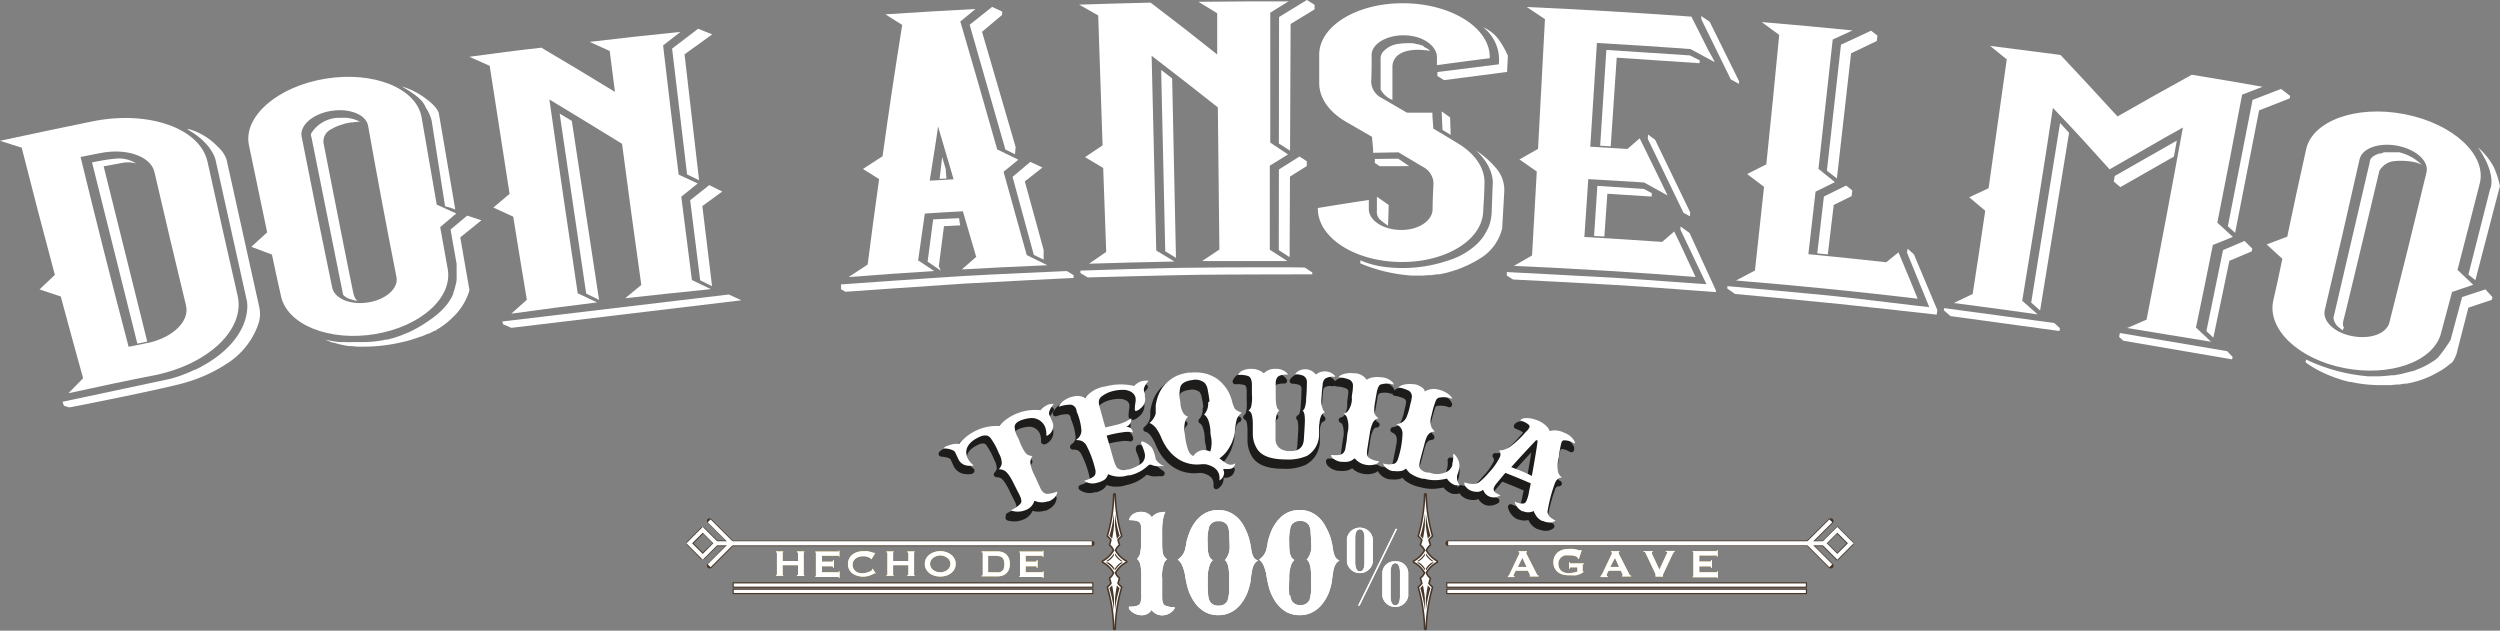 <svg xmlns="http://www.w3.org/2000/svg" viewBox="0 0 275.22 69.43"><rect x="0" y="0" width="275.22" height="69.43" fill="#808080" stroke="none"/><defs><style>.cls-1{isolation:isolate;}.cls-2{fill:#fff;}.cls-3{mix-blend-mode:darken;}.cls-4{fill:#1d1c1a;stroke:#1d1c1a;stroke-width:0.61px;}.cls-4,.cls-5{stroke-linecap:round;stroke-linejoin:round;}.cls-5,.cls-6{fill:#483729;stroke:#483729;}.cls-5{stroke-width:0.35px;}.cls-6,.cls-8{stroke-miterlimit:10;}.cls-6{stroke-width:0.26px;}.cls-7{fill:#f7ce5d;}.cls-8{fill:none;stroke:#fff;stroke-width:0.45px;}</style></defs><g class="cls-1"><g id="Capa_2" data-name="Capa 2"><g id="Capa_1-2" data-name="Capa 1"><path class="cls-2" d="M38.49,32.91a6.46,6.46,0,0,0,.9.23h0l0,0s-.28-.12-.45-.71-3.29-16.51-3.32-16.67a1.47,1.47,0,0,1,.64-1.42c.17-.11.36-.2.55-.3l.18-.09a5.48,5.48,0,0,1,.61-.22l.25-.09c.25-.06.5-.12.77-.16l.15,0a7.44,7.44,0,0,1,1-.09H39.6a3.77,3.77,0,0,0-1-.35h0l-.38-.07h0l-.44,0h-.58a3.66,3.66,0,0,0-2.86,1.59.48.48,0,0,0-.06.51l3.49,17.37A1.54,1.54,0,0,0,38.49,32.91Zm.74.1h0Zm-.15-.23h0ZM37,13.92l.07,0Zm.87-.3.1,0Zm.9-.19.18,0ZM38,12.9h0Zm-.44,0h0Z"/><path class="cls-2" d="M46.84,11.75c0,.09.09.18.15.27a4.93,4.93,0,0,1,.53,1.26L49,22.72a7,7,0,0,1,1.11.34h0c0-.11-.18-1.1-1.78-10.48,0,0,0-.67-1.45-1.72a8,8,0,0,0-2.64-1.34h0C46.32,10.73,46.58,11.25,46.84,11.75Zm-.74-1h0Z"/><path class="cls-2" d="M50,34.85l-.06.07Z"/><path class="cls-2" d="M49.6,25.27h0s.53,3,.67,3.79a.65.65,0,0,0,0,.11c0,.12,0,.25,0,.4s0,.17,0,.27,0,.34,0,.52a2.64,2.64,0,0,1,0,.28q0,.33-.09.66l-.06.23a4.54,4.54,0,0,1-.21.69.42.42,0,0,0,0,.1,4.58,4.58,0,0,1-.46.85h0a4.92,4.92,0,0,1-.37.5v0c-.15.17-.31.35-.49.53l0,0c-.18.17-.39.36-.62.54l0,0c-.23.19-.49.38-.77.57l0,0A14.43,14.43,0,0,1,45,36.58l-.59.24-.32.13-.59.2-.27.08-.56.15-.16,0a12,12,0,0,1-2.68.28h-.93a9,9,0,0,1-.9,0h-.09l-.42,0H37.4a12.09,12.09,0,0,1-1.75-.31h0a.41.41,0,0,0-.14-.06h0s.07,0,.17.07l.07,0a7.9,7.9,0,0,0,.88.36l.11,0a9.58,9.58,0,0,0,.94.25l.36.07.41.06.17,0h0c.23,0,.46.05.7.06h.88a18.23,18.23,0,0,0,4.05-.49,13.8,13.8,0,0,0,2-.6l.07,0q.4-.15.78-.33l.09,0c.23-.11.45-.22.66-.34l.1,0,.15-.09-.06,0,.23-.14-.11.08.36-.23.1-.07c.17-.12.33-.23.48-.35l0,0,0,0h0l.11-.09h0c.14-.12.29-.24.42-.37l0,0,.28-.27,0,0,.14-.14,0,0a.23.23,0,0,0,.07-.07A6.66,6.66,0,0,0,51.67,32v-.13l-1-5.74L53,24.25h0l-1.57-.51Zm.74,5.24v0Zm-.12.89v0Zm-.53,1.41a.08.08,0,0,1,0,0A.08.08,0,0,0,49.69,32.81Zm-.3.48-.12.16Zm-.4.51c-.06.08-.13.15-.2.23C48.86,34,48.93,33.88,49,33.8Zm-.52.55-.27.24Zm-.65.57-.32.23ZM47,35.5l-.31.19Zm-1,.57-.07,0ZM43.91,37l-.08,0Zm-.91.28-.15.05Zm-.88.21-.07,0Zm-6.62-.18Zm5.07,1h0ZM43,38.07h0Zm-1.12.15-.23,0Zm3.72-.77.2-.06ZM46.92,37l.13-.06Zm3.82-3,0,0Z"/><path class="cls-2" d="M48.19,36.33l-.06,0Z"/><polygon class="cls-2" points="65.95 33.02 65.95 33.02 62.95 13.31 61.61 12.51 61.61 12.51 64.53 32.31 65.95 33.02"/><polygon class="cls-2" points="76.95 19.84 76.96 19.84 75.36 5.98 78.4 3.79 78.41 3.79 76.86 3.17 76.86 3.16 73.99 5.35 75.64 19.2 76.95 19.84"/><polygon class="cls-2" points="79.51 21.09 78.09 20.38 78.08 20.38 75.98 22.04 77.08 30.86 78.38 31.5 78.39 31.51 77.32 22.68 79.51 21.09 79.51 21.09"/><polygon class="cls-2" points="55.3 35.39 55.3 35.39 55.38 35.7 56.3 36.09 81.6 33.06 81.62 33.06 80.23 32.42 55.3 35.39"/><polygon class="cls-2" points="104.19 19.65 104.11 18.6 103.73 17.32 103.72 17.3 103.44 19.68 103.44 19.69 104.18 19.65 104.19 19.65"/><polygon class="cls-2" points="103.57 29.8 103.35 29.31 103.92 24.9 105.69 24.81 105.7 24.81 105.58 24.02 105.58 24.02 102.73 24.15 102.73 24.15 102.12 28.8 103.56 29.79 103.57 29.8"/><path class="cls-2" d="M117.45,29.84c-.09,0-8.62.38-11.44.55-3.32.2-13.32.91-13.42.92h0v.53l.48.28c.1,0,9.88-.7,13.12-.9,3-.18,11.92-.62,12-.62h0l0-.31Z"/><polygon class="cls-2" points="110.68 16.46 111.73 16.98 111.74 16.98 111.81 16.19 108.11 3.5 110.31 1.65 110.34 1.28 109.23 0.76 109.22 0.76 106.75 2.72 107.09 3.92 110.68 16.46"/><polygon class="cls-2" points="111.47 19.47 113.81 28.06 114.88 28.58 114.89 28.58 114.89 27.51 112.82 19.97 114.75 18.45 114.76 18.44 113.51 17.86 113.51 17.86 113.44 17.82 113.44 17.82 113.43 17.82 111.47 19.47"/><path class="cls-2" d="M131.62,29.47c-3.13,0-12.59.31-12.68.32h0l0,.27.8.48c.1,0,9.22-.25,12.24-.29s12.4-.05,12.49-.05h0V30l-.82-.54C143.58,29.41,134.6,29.42,131.62,29.47Z"/><polygon class="cls-2" points="141.97 28.32 142.01 19.44 143.86 18.28 143.86 17.75 143.06 17.23 143.06 17.23 140.79 18.66 140.78 27.54 141.97 28.31 141.97 28.32"/><polygon class="cls-2" points="140.81 1.87 140.79 15.8 142.01 16.58 142.02 16.58 142.08 2.64 144.72 1.03 144.72 0.53 143.87 0 140.81 1.87"/><polygon class="cls-2" points="129.45 28.38 129.46 28.39 129.04 8.63 127.83 7.7 127.83 7.69 128.28 27.66 129.45 28.38"/><path class="cls-2" d="M165.91,7.92h0L166,6.14a9.81,9.81,0,0,0-.86-1.57A4.21,4.21,0,0,0,163.28,3h0l0,0A4.54,4.54,0,0,1,165,7.08l-6.76.85h0v.44l.73.45Zm-1-2.56a.09.09,0,0,0,0-.05A.09.09,0,0,1,164.88,5.36Z"/><path class="cls-2" d="M153.29,11h0s0-2.87,0-3.61a1.63,1.63,0,0,1,.55-1.26c.48-.42,1.49-.86,3.6-.53h0a2.49,2.49,0,0,0-.5-.36l-.06,0L156.6,5l-.12,0a2.68,2.68,0,0,0-.34-.13l-.14,0a3.1,3.1,0,0,0-.46-.11l-.09,0a4.51,4.51,0,0,0-.65,0,4.93,4.93,0,0,0-.75.06,2.73,2.73,0,0,0-1.82.91h0a1.13,1.13,0,0,0-.24.62l0,3.5A2.47,2.47,0,0,0,153.29,11Zm3.07-5.52h0Zm-1.42.11-.15,0Zm-.37.11-.09,0Zm-.31.14h0Zm-.44.31a2.21,2.21,0,0,0-.25.3A2.21,2.21,0,0,1,153.82,6.12Zm-.31.4a1.26,1.26,0,0,0-.13.26A2.1,2.1,0,0,1,153.51,6.52Zm-.16.38a1.62,1.62,0,0,0,0,.19A1.62,1.62,0,0,1,153.35,6.9Zm1.83-1.39.19,0Zm.47,0h0Zm.65-.56h0Zm-.42-.13-.11,0Zm-.65-.11h0Z"/><polygon class="cls-2" points="158.71 12.27 158.8 14.3 159.69 14.84 159.7 14.84 159.64 12.93 158.72 12.27 158.71 12.27"/><path class="cls-2" d="M162.49,16.57l0,0,0,0c2.19,2,1.83,3.87,1.83,3.89l-.1,2.82a4.7,4.7,0,0,1-.42,1.87,6.27,6.27,0,0,1-.54.95c.08-.12.16-.24.23-.36a3.87,3.87,0,0,1-.24.37l0,0c-.09.13-.19.25-.3.38l0,0c-.11.13-.24.26-.37.39h0a8.09,8.09,0,0,1-3.16,1.8,15.54,15.54,0,0,1-7,.7,9.86,9.86,0,0,1-2.66-.72h0V29a17.8,17.8,0,0,0,5.69,1.34h1.12l.76-.05.24,0,.7-.1.25,0,.68-.15.24-.06.71-.22.17-.05a13.09,13.09,0,0,0,2.54-1.21,5.33,5.33,0,0,0,2.51-3.35l.23-4a3.67,3.67,0,0,0-1-2.75A10,10,0,0,0,162.49,16.57Zm-7.26,13h0Zm8.84-5.17.06-.24Zm.09-.38a.59.59,0,0,1,0-.13A.59.59,0,0,0,164.16,24Zm-.22.79c0,.11-.09.23-.14.35C163.85,25,163.9,24.92,163.94,24.81Zm.11-.35c0,.1-.06.21-.1.32C164,24.67,164,24.56,164.05,24.46Zm-.85,1.73-.24.31Zm-.36.45-.25.26Zm-.7.66.25-.21Zm-1.16.78.16-.09Zm.63-.38.22-.16Zm-7,1.9h0Zm-2.15-.13-.41-.06Zm1.38.12-.44,0Zm-.72,0-.45-.05Zm-2.4-.44.09,0Zm.36.1.22.05Zm.44.1.33.07Zm4.34,1.06h0Zm.86,0,.21,0Zm1-.09.12,0Zm.93-.16Z"/><polygon class="cls-2" points="155.12 18.29 155.13 18.29 153.93 17.47 151.36 17.5 151.36 17.5 151.35 17.94 151.89 18.3 155.12 18.29"/><path class="cls-2" d="M152,24.24c.35.29.81.62.81.62h0l.07-2.29-1.3-.91h0s0,1.19,0,1.54A1.17,1.17,0,0,0,152,24.24Zm-.31-.43,0,0Z"/><polygon class="cls-2" points="177.32 16.11 177.98 6.35 187.1 6.96 187.1 6.96 187.13 6.65 187.13 6.65 186.04 6.1 176.85 5.5 176.84 5.5 176.16 16.04 176.16 16.04 177.31 16.11 177.32 16.11"/><polygon class="cls-2" points="181.43 14.82 181.4 15.28 185.33 23.42 186.03 23.81 186.04 23.82 186.07 23.38 182.21 15.39 181.44 14.82 181.43 14.82"/><polygon class="cls-2" points="176.62 26.04 176.95 21.33 181.82 21.64 181.82 21.64 181.85 21.27 181.85 21.27 180.98 20.8 175.85 20.46 175.85 20.46 175.49 25.97 175.49 25.98 176.62 26.04 176.62 26.04"/><path class="cls-2" d="M185,24.93h0l0,.36,2.86,6c-.26,0-7.15-.53-9.46-.67-3.09-.19-12.43-.66-12.52-.67h0v.39l.69.43c.09,0,8.88.45,11.79.63,2.61.16,10.47.75,10.54.76h0l0-.19L186,25.65Z"/><polygon class="cls-2" points="190.54 8.74 191.43 9.23 191.43 9.23 191.46 8.96 188.22 2.4 187.29 1.77 187.28 1.77 187.31 2.15 190.54 8.74"/><polygon class="cls-2" points="202.22 19.64 203.78 5.87 206.62 4.51 206.68 3.92 205.98 3.38 205.98 3.38 202.67 4.92 201.12 18.79 202.21 19.64 202.22 19.64"/><polygon class="cls-2" points="201.22 28.01 201.87 22.56 203.84 21.59 203.92 20.97 203.24 20.43 203.23 20.43 200.79 21.63 200.06 27.89 200.05 27.89 201.22 28.01 201.22 28.01"/><path class="cls-2" d="M210,27.38h0l-.06.43,2.45,6c-.28,0-7.73-.93-10.23-1.19-3-.31-11.91-1.11-12-1.12h0l0,.27.84.59c.08,0,8.7.81,11.55,1.11,2.64.27,10.58,1.16,10.66,1.17h0l.07-.5L210.7,28Z"/><polygon class="cls-2" points="223.61 33.31 224.58 34.17 224.59 34.18 227.78 14.62 226.79 13.54 223.61 33.31"/><polygon class="cls-2" points="239.32 17.24 239.64 15.49 239.64 15.48 232.81 19.37 232.7 19.98 233.42 20.6 239.32 17.24"/><polygon class="cls-2" points="251.11 9.79 247.98 11 245.26 24.91 246.06 25.63 248.7 12.15 252.07 10.83 252.12 10.56 251.11 9.79 251.11 9.79"/><polygon class="cls-2" points="247.09 26.53 244.73 27.53 242.9 36.45 243.66 37.17 243.66 37.18 245.43 28.71 247.89 27.67 247.95 27.37 247.1 26.53 247.09 26.53"/><polygon class="cls-2" points="233.37 36.66 233.37 36.66 233.29 37.09 233.75 37.51 245.71 39.56 245.72 39.56 245.79 39.3 245.18 38.66 233.37 36.66"/><polygon class="cls-2" points="214.03 33.92 214.03 33.92 213.99 34.16 214.73 34.8 226.72 36.44 226.72 36.44 226.77 36.13 226.15 35.56 214.03 33.92"/><path class="cls-2" d="M271.74,30.23l.77.61h0l2.7-10.36a9.86,9.86,0,0,0-.68-2.1,7.77,7.77,0,0,0-1.73-2.15l0,0,0,0c2.15,3.1,1.33,4.62,1.32,4.63Zm2.44-11.14a3.74,3.74,0,0,1,.1,1.13A3.74,3.74,0,0,0,274.18,19.09Zm.09,1.24s0-.06,0-.1S274.27,20.3,274.27,20.33Z"/><path class="cls-2" d="M273.63,31.85l-2.58.85-1.27,4.72a16.11,16.11,0,0,1-1.36,1.91,2.66,2.66,0,0,1-.44.36h0l-.43.28-.16.09a4.77,4.77,0,0,1-.46.25l-.31.15-.51.21a4.09,4.09,0,0,1-.42.16L265,41l-.45.12a9.09,9.09,0,0,1-1,.19l-.27,0a14.39,14.39,0,0,1-1.53.12h-.37c-.21,0-.43,0-.64,0h0a19.59,19.59,0,0,1-6.86-1.85h0l-.07.3a9.18,9.18,0,0,0,1.25.8l0,0h0a14.19,14.19,0,0,0,2.57,1.08l.27.09.27.07.49.13.15,0,.67.13h0a15.53,15.53,0,0,0,2.55.22h.15c.24,0,.46,0,.69,0h.3l.65-.07.31,0,.64-.1.2,0c.38-.07.74-.16,1.1-.26l.2-.06.48-.16.49-.2.35-.15c.25-.12.48-.24.68-.36h0A7.12,7.12,0,0,0,269.79,40l.06,0a.91.91,0,0,1,.1-.1,3.38,3.38,0,0,0,.6-1.4l1.19-4.63,2.57-.86.08-.3-.75-.82Zm-5.44,7.69,0,0Zm-.38.28-.09,0Zm-.58.34-.09.05Zm-.75.37-.11,0Zm-.92.36-.15,0Zm-1.08.3-.25.05Zm-1.28.23-.31,0Zm-2.18.1h0Zm-.75-.05h0Zm-1.44-.19Zm.71.11Zm3.88,1.09h0Zm1-.12.19,0Zm2.07-.48.13-.05Z"/><path class="cls-2" d="M257.43,36l.47.37h0l.14-.33h0s-.24-.16,0-1S261.9,19,261.94,18.8a2.22,2.22,0,0,1,1.27-1c.75-.19,2.83-.13,3.46.41h0a5.22,5.22,0,0,0-2.57-1.45l-.38,0-.46,0c-.17,0-.31,0-.45,0h-.17l-.12,0-.33.08a.61.61,0,0,1,.13,0l-.24.06h0l-.14,0a2.35,2.35,0,0,0-.49.2c-.61.32-.56.72-.56.72l-4,17.15A1.56,1.56,0,0,0,257.43,36ZM265,17.06h0Zm1.42,1,0,0Zm-4.84-1,.26-.11Z"/><path class="cls-2" d="M262.09,16.88l.11,0Z"/><path class="cls-2" d="M24.94,17.56A3.33,3.33,0,0,0,24,16.18a7.11,7.11,0,0,0-3.15-1.95l-.07,0-.19,0h0c2.78,1.51,3.15,3.4,3.15,3.42l3.44,15.48s.5,2.22-1.73,4.72a11,11,0,0,1-1.93,1.68h0l-.48.32-.26.16-.26.15-.3.17-.21.12-.23.11-.29.15-.08,0a14.55,14.55,0,0,1-2.69,1C18,41.87,7,44.21,6.88,44.23h0l.16.44.59.18c.11,0,10.79-2.11,12.83-2.75a16.43,16.43,0,0,0,4.41-2,8.45,8.45,0,0,0,3.59-4.48,3.54,3.54,0,0,0,.09-1.77ZM22.8,15.9c-.14-.16-.3-.33-.48-.5C22.5,15.57,22.66,15.74,22.8,15.9Zm.82,1.31-.1-.24A2.44,2.44,0,0,1,23.62,17.21Zm-.15-.33c-.07-.13-.14-.26-.24-.41C23.33,16.62,23.4,16.75,23.47,16.88Zm-.26-.45c-.11-.15-.23-.31-.37-.48C23,16.12,23.1,16.28,23.21,16.43Zm-.48-1.29h0Zm5.16,21.77a.41.41,0,0,1-.05.09A.41.41,0,0,0,27.89,36.91Zm-.36.6-.1.14Zm-5.32-22.7,0,0Zm0,.5c-.18-.15-.37-.31-.58-.47C21.85,15,22,15.16,22.22,15.31Zm-.77-.6a6.67,6.67,0,0,0-.71-.44A6.67,6.67,0,0,1,21.45,14.71Zm5.77,19.47h0Zm0,.24a.28.28,0,0,0,0,.09A.28.28,0,0,1,27.19,34.42Zm-.06.32,0,.11ZM27,35.2h0Zm-.47,3.54.08-.09Zm-.48.45h0Zm1.05-1.1-.11.13Z"/><path class="cls-2" d="M10.12,17.83h0l5,20h0l1.09-.23h0l-4.8-19.29,2.17-.4A3.41,3.41,0,0,1,15,18h0a3.52,3.52,0,0,0-2.39-.52c-1,.08-2.48.4-2.49.4Z"/><path class="cls-2" d="M26.16,32.56q-1.69-7.37-3.31-14.73c-.79-3.67-6.44-5.73-12.67-4.47Q5.1,14.4,0,15.5l2.39.76q1.77,7,3.65,14L4.35,31.86l2.34.78c.8,3,1.63,6,2.46,9L7.53,43.29c3.2-.7,6.38-1.38,9.58-2C23,40.06,27,36.23,26.16,32.56Zm-10,5.21-2,.41q-2.75-10.44-5.29-20.9L11,16.86c2.92-.6,5.6.35,6,2.07q1.7,7.37,3.48,14.71C20.9,35.37,19,37.2,16.2,37.77Z"/><path class="cls-2" d="M50.23,23.5,48.46,25c.27,1.54.55,3.08.83,4.62.56,3.17-3,6.33-8,7.16s-9.64-1-10.35-4.15c-.34-1.53-.68-3.07-1-4.6l-2.27-.86,1.74-1.59q-1-4.78-2-9.58c-.67-3.15,3.12-6.48,8.44-7.34s10,1.08,10.56,4.24,1.1,6.42,1.67,9.63Zm-9.67,9.79c1.94-.32,3.32-1.55,3.09-2.77Q42,22.17,40.52,13.83c-.23-1.22-2.05-1.95-4.08-1.62S33,13.8,33.2,15q1.63,8.32,3.37,16.66C36.83,32.89,38.61,33.61,40.56,33.29Z"/><path class="cls-2" d="M76.81,20.2,75,21.65q.57,4.59,1.17,9.18l2.09,1q-4.71.48-9.43,1l1.77-1.46q-1.1-7.77-2.12-15.54-4-2.46-8-4.88Q62,21.67,63.6,32.29l2.13,1c-3.15.39-6.29.8-9.44,1.24L58,33q-.77-4.58-1.5-9.15l-2.19-1,1.79-1.51Q55,14.33,53.91,7.25l-2.24-1c2.64-.36,5.29-.71,7.93-1,2.73,1.61,5.42,3.23,8.1,4.87-.2-1.5-.39-3-.58-4.51l-2.21-1c3.32-.4,6.64-.76,10-1.1L73,5q.82,7.11,1.71,14.22Z"/><path class="cls-2" d="M101.14,28.7l1.7,1.14q-4.71.29-9.41.66l2.09-1.38q.6-4.7,1.26-9.4L95,18.6l2.16-1.4q1-7.25,2.17-14.49h-.06L97.47,1.58c3.31-.22,6.61-.42,9.92-.59l-1.62,1.34h-.06q2.07,7.05,4.07,14.12l2.33,1.13-1.63,1.33c.86,3.06,1.71,6.11,2.55,9.17l2.27,1.12c-3.14.13-6.27.28-9.41.46l1.53-1.34h.06L106,23.26c-1.4.07-2.79.16-4.19.25-.25,1.73-.5,3.46-.74,5.19Zm1.21-8.81,2.63-.15-1.71-5.82C103,15.91,102.65,17.9,102.35,19.89Z"/><path class="cls-2" d="M141.79,17l-2,1.24c0,3.08,0,6.17,0,9.25l1.93,1.25q-4.69,0-9.39,0l1.91-1.27q-.09-7.82-.17-15.65-3.61-2.86-7.29-5.68.24,10.73.51,21.44l2,1.21c-3.13.06-6.27.14-9.4.24l1.89-1.3-.33-9.24-2-1.19,1.93-1.3-.48-14.3L118.8.51q3.95-.13,7.87-.22Q130.39,3.11,134,6c0-1.51,0-3,0-4.54L131.94.2q5-.06,9.9-.05l-2,1.25V15.7Z"/><path class="cls-2" d="M164,6.41c-1.94.24-3.88.5-5.81.76l0-.86c0-1.22-1.46-2.34-3.45-2.42S151,4.79,151,6.05c0,1,0,2-.05,3a2.1,2.1,0,0,0,1.22,1.77l2.71,1.58,2.81,0c0,.58.07,1.17.1,1.76.91.54,1.82,1.08,2.72,1.63,1.93,1.17,3,2.79,2.91,4.45,0,1-.09,2.05-.14,3.08-.15,3.2-4.3,5.64-9.26,5.52h0c-5-.11-9-2.74-8.94-5.94,1.86-.31,3.73-.6,5.61-.89,0,.32,0,.64,0,1,0,1.33,1.76,2.41,3.88,2.3,1.78-.1,3.1-1.08,3.14-2.23,0-1,.06-2,.1-2.94a2.12,2.12,0,0,0-1.18-1.78l-2.67-1.59-2.79.05c0-.59-.09-1.17-.13-1.76l-2.75-1.59c-2-1.13-3.08-2.71-3.06-4.37,0-1,0-2.06,0-3.08,0-3.21,4.29-5.78,9.54-5.66S164.12,3.21,164,6.41Z"/><path class="cls-2" d="M188.78,6.85,186.1,5.4c-3.43-.25-6.87-.48-10.3-.67q-.36,5.71-.73,11.42l4.09.25,1.35-1.17c.21.43.43.86.64,1.3.61,1.23,1.21,2.46,1.81,3.7.21.43.42.86.62,1.29L181,20.09c-2.05-.13-4.1-.26-6.15-.37q-.21,3.18-.43,6.37c2.85.16,5.71.34,8.56.54l1.33-1.15.62,1.29c.58,1.24,1.16,2.48,1.73,3.72q-10-.78-20-1.22l2-1.15q.27-4.62.52-9.24l-1.91-1.33,2.05-1.16q.39-7.14.76-14.28l-2-1.34q9.06.41,18.12,1.06c.63,1.24,1.26,2.48,1.87,3.72C188.35,6,188.57,6.41,188.78,6.85Z"/><path class="cls-2" d="M193.2,29.78q.5-4.61,1-9.21l-1.86-1.41,2.11-1.07q.74-7.12,1.42-14.25l-1.93-1.41c3.32.28,6.63.58,10,.92l-2.18,1q-.77,7.13-1.57,14.24L202,20.05l-2.13,1.05c-.26,2.29-.52,4.59-.79,6.88q4.28.42,8.57.89L209,27.78c.18.43.36.88.55,1.32q.8,1.89,1.56,3.78-10-1.18-20-2Z"/><path class="cls-2" d="M234.17,36.11l2.14-.92q2.07-10.57,4-21.15c-1.36.75-2.7,1.51-4,2.27l-4.07,2.33q-1.53-1.71-3.09-3.41T226,11.88q-1.62,10.62-3.38,21.23l1.7,1.5q-4.62-.66-9.24-1.25l2.09-1q.71-4.57,1.38-9.16l-1.76-1.48,2.13-1q1-7.09,2-14.18l-1.83-1.49q3.87.5,7.75,1,3.18,3.38,6.27,6.77,4.05-2.32,8.18-4.59,3.88.63,7.79,1.32l-2.25.87c-.88,4.7-1.8,9.4-2.73,14.09l1.71,1.57-2.2.89q-.91,4.55-1.86,9.09l1.66,1.56C240.34,37.13,237.26,36.61,234.17,36.11Z"/><path class="cls-2" d="M272.27,31.35l-2.33.79c-.41,1.53-.81,3-1.22,4.57-.85,3.13-5.63,4.79-10.65,3.81s-8.51-4.28-7.81-7.43c.35-1.53.69-3.06,1-4.6l-1.73-1.58,2.27-.86q1-4.8,2.07-9.58c.66-3.15,5.5-4.94,10.85-3.9s9.07,4.5,8.27,7.63-1.62,6.34-2.45,9.51ZM258.94,37c2,.39,3.79-.27,4.1-1.48q2.1-8.26,4.09-16.55c.29-1.21-1.13-2.52-3.18-2.92s-3.92.27-4.19,1.49q-1.86,8.3-3.83,16.59C255.64,35.36,257,36.64,258.94,37Z"/><g class="cls-3"><path class="cls-4" d="M115.33,45.18l-.08,0a2.3,2.3,0,0,0-1,.67l0,0-.05,0h0a5.35,5.35,0,0,0-2.37.28l-.18.07a4.79,4.79,0,0,0-1.88,1.32l0,0,0,0h0a5.41,5.41,0,0,0-2.36.41l-.12.06a5.33,5.33,0,0,0-1.94,1.49h0l0,0a.17.17,0,0,1-.12,0,2.52,2.52,0,0,0-1.17.23l-.07,0a1.19,1.19,0,0,0-.36.25c.74.07,1.15.23,1.28.45l.37.81a1.22,1.22,0,0,0,.9.65,1.85,1.85,0,0,0,.72,0c.06,0,.07-.05.07-.05a2.34,2.34,0,0,1-.64-.72,1.44,1.44,0,0,1-.2-.71c0-.71.52-1.3,1.46-1.72a1.27,1.27,0,0,1,.86-.13,1,1,0,0,1,.38.28,8.48,8.48,0,0,1,.9,1.67,2.32,2.32,0,0,1,.31,1.15,1.22,1.22,0,0,1-.33.59,1.25,1.25,0,0,1,.51.1c.33.11.7.59,1.13,1.45.09.2.19.4.28.58l.33.65c.22.43.28.73.2.91s-.46.51-1.13.83h0L111,57a2.28,2.28,0,0,0,1.55-.09,1.53,1.53,0,0,0,.92-1v0l.07,0h0l.11,0a2,2,0,0,0,1.32,0l.11,0a1.94,1.94,0,0,0,.6-.39,1.13,1.13,0,0,0,.34-.69v0A3.47,3.47,0,0,1,115,55c-.32,0-.58-.21-.78-.64s-.45-1-.74-1.58a4.13,4.13,0,0,1-.37-1.18,1.31,1.31,0,0,1,.24-.77,1.21,1.21,0,0,1-.51-.13c-.23-.09-.5-.5-.82-1.23-.08-.22-.16-.43-.25-.64a2.86,2.86,0,0,1-.35-1.17c0-.31.24-.57.72-.75h0a3.3,3.3,0,0,1,.85-.21,1.6,1.6,0,0,1,1.8,1v0a2.51,2.51,0,0,1,.12.91s0,0,.09,0a1.18,1.18,0,0,0,.58-1.5c0-.07-.14-.33-.36-.81-.09-.26.07-.64.5-1.19A1.51,1.51,0,0,0,115.33,45.18Z"/><path class="cls-4" d="M127.61,51.89c-.42-.28-.64-.51-.69-.73a3.72,3.72,0,0,0-.39-1.15,2.19,2.19,0,0,0-1.11-.74s-.1,0-.07.18,0,0,0,.1a8.71,8.71,0,0,1,.38,1,1.26,1.26,0,0,1,0,.61,1.11,1.11,0,0,1-.54.68,4.29,4.29,0,0,1-1.2.53l-.17,0a1.12,1.12,0,0,1-1-.09c-.1,0-.29-.23-.54-1.1s-.49-1.7-.72-2.55l.07,0,.23-.06h0a10.55,10.55,0,0,1,1.41-.28,3.3,3.3,0,0,1,1.18,0,.91.91,0,0,0-.22-.43.69.69,0,0,0-.44-.17h-.17l.14-.1a.87.87,0,0,0,.4-.86,4.62,4.62,0,0,1-1.78.75l-.3.08-.71.17h-.07c-.21-.74-.41-1.48-.61-2.22a1.69,1.69,0,0,1-.09-.61.76.76,0,0,1,.28-.55,3.28,3.28,0,0,1,1.37-.63,4.07,4.07,0,0,1,1.28-.1c.64.12,1,.41,1.1.87a1.8,1.8,0,0,1,0,.45,7.49,7.49,0,0,0-.09.88.23.23,0,0,0,.1.12,1.08,1.08,0,0,0,.53-.3,1.24,1.24,0,0,0,.48-1.28V44.3l0-.11c0-.14-.06-.31-.11-.51s.12-.65.52-1.07a3.2,3.2,0,0,0-.58,0,1.8,1.8,0,0,0-1,.56l0,0h0a6.43,6.43,0,0,0-2.86,0l-.24.06a3.47,3.47,0,0,0-2.22,1.22l-.05.08-.08,0a1.74,1.74,0,0,0-1.4-.1l0,0a2.92,2.92,0,0,0-.57.24,1.86,1.86,0,0,0-.85.86,3.69,3.69,0,0,1,1.35-.24.76.76,0,0,1,.61.62c0,.14.1.29.14.44a6.42,6.42,0,0,1,.41,1.77,1.19,1.19,0,0,1-.32.81,2.55,2.55,0,0,1-.3.26,1.77,1.77,0,0,1,.61.08,1.25,1.25,0,0,1,.51.43,10.3,10.3,0,0,1,1,2.66,1,1,0,0,1,0,.63c-.1.24-.49.46-1.19.69h0a1.58,1.58,0,0,0,1.43.21l.19,0a2.75,2.75,0,0,0,.56-.25,1.13,1.13,0,0,0,.41-.53l0-.08.08,0a3.08,3.08,0,0,0,2.13.1l.2-.05a4.18,4.18,0,0,0,1.37-.56,6.64,6.64,0,0,0,.77-.6v0h.08l.13.05a1.73,1.73,0,0,0,1.05.15l.11,0,.11,0h0l.07,0a.81.81,0,0,0,.19,0Z"/><path class="cls-4" d="M135.64,45.65a3.16,3.16,0,0,1-.28-.77,4.76,4.76,0,0,0-.42-1.08,4.32,4.32,0,0,0-.56-.82,4.07,4.07,0,0,0-.86-.74,4.32,4.32,0,0,0-.84-.38,4.64,4.64,0,0,0-1.83-.19l-.31,0a4.58,4.58,0,0,0-1.3.37,3.7,3.7,0,0,0-.73.43,4.59,4.59,0,0,0-.66.63,4.18,4.18,0,0,0-.55.88,5.52,5.52,0,0,0-.36,1.31c0,.44,0,.74-.06.89a2.09,2.09,0,0,1-.71,1.06l.1,0a1.92,1.92,0,0,1,.63.51,5.48,5.48,0,0,1,.57,1,6.69,6.69,0,0,0,.6,1.16,6,6,0,0,0,.59.71,4.4,4.4,0,0,0,.77.61,3.88,3.88,0,0,0,2.54.53.14.14,0,0,1,.09,0h.06l.22,0c1,.21,1.49.69,1.56,1.38v.08a1.82,1.82,0,0,1,0,.33,1,1,0,0,0,.5-.88v0a.84.84,0,0,0-.08-.29l0-.09h.12a2.93,2.93,0,0,0,.49,0,.79.79,0,0,0,.49-.18.83.83,0,0,0,.21-.44,1.09,1.09,0,0,1-.45.15h0a1,1,0,0,1-.44-.09,6,6,0,0,1-.83-.59l-.06,0,.06,0a3.28,3.28,0,0,0,.82-.81,5.54,5.54,0,0,0,.5-.87,7,7,0,0,0,.34-1.13,7.79,7.79,0,0,1,.18-1.33,1.37,1.37,0,0,1,.19-.46,1,1,0,0,1,.42-.37,1.2,1.2,0,0,1-.23-.11A1.39,1.39,0,0,1,135.64,45.65ZM132.7,45a1.74,1.74,0,0,1-.46,1.34l0,0c.37.2.59.75.69,1.69,0,.16,0,.42.07.76A3.07,3.07,0,0,1,133,50.4l0,.06-.07,0a1.44,1.44,0,0,0-.78-.13h0a1.47,1.47,0,0,0-1,.61l0,.05-.06,0a.8.8,0,0,1-.34-.24,1.54,1.54,0,0,1-.27-.46,9,9,0,0,1-.34-1.7,3.13,3.13,0,0,1,0-1.5,1.57,1.57,0,0,1,.29-.44c-.44-.13-.72-.57-.83-1.36a1.11,1.11,0,0,1,0-.23,3.53,3.53,0,0,1,0-1.7c.14-.4.58-.65,1.3-.74a1.64,1.64,0,0,1,1.37.31,1.49,1.49,0,0,1,.29.59,12.92,12.92,0,0,1,.24,1.44Z"/><path class="cls-4" d="M145.71,41.58h0a1.53,1.53,0,0,0-1.1.32l-.06.05-.06-.06a1.41,1.41,0,0,0-1-.5h0a1.73,1.73,0,0,0-.62.09,1.29,1.29,0,0,0-.59.46,2.4,2.4,0,0,1,.89.16.78.78,0,0,1,.41.81c0,.94-.07,1.51-.08,1.71a3.21,3.21,0,0,1-.16,1A.69.69,0,0,1,143,46l0,0c.19.18.26.65.22,1.45s-.09,1.48-.1,1.66c-.06.91-.58,1.34-1.57,1.31a2,2,0,0,1-1.06-.28,1.24,1.24,0,0,1-.49-1.05V47.47a4.06,4.06,0,0,1,.11-1.1.92.92,0,0,1,.31-.48l-.13-.11c-.19-.19-.28-.68-.27-1.51,0-.59,0-1.06,0-1.44a1,1,0,0,1,.14-.53c.14-.26.55-.39,1.23-.38a.35.35,0,0,0-.08-.1,1.59,1.59,0,0,0-1.27-.52,1.67,1.67,0,0,0-1.27.45l0,0h-.12v-.06l-.15-.11a2.18,2.18,0,0,0-1.15-.28h-.18a2,2,0,0,0-.65.14A1.24,1.24,0,0,0,136,42a2.94,2.94,0,0,1,1.09.1c.29.08.45.38.46.92,0,.37,0,.75,0,1.12a4.12,4.12,0,0,1-.11,1.41.8.8,0,0,1-.27.37,1.2,1.2,0,0,1,.17.11c.18.15.28.57.3,1.27,0,.4,0,.79,0,1.18a3.05,3.05,0,0,0,.44,1.6c.47.8,1.47,1.19,3,1.22h.2a5.06,5.06,0,0,0,2.32-.4A2.69,2.69,0,0,0,145,48.62c0-.28,0-.51,0-.7s0-.41,0-.62a2.13,2.13,0,0,1,.2-.83.81.81,0,0,1,.41-.36,1.46,1.46,0,0,1-.22-.28,2.74,2.74,0,0,1-.14-1.47c0-.45.07-.89.1-1.33a1,1,0,0,1,.24-.6,1.51,1.51,0,0,1,1.14-.21.4.4,0,0,0-.09-.19A1.49,1.49,0,0,0,145.71,41.58Z"/><path class="cls-4" d="M151.84,42.23h-.06a2.6,2.6,0,0,0-.88,0,1.42,1.42,0,0,0-.69.25l-.07,0,0-.07a1.72,1.72,0,0,0-1.22-.62h-.13a2.49,2.49,0,0,0-1.33.19c-.26.14-.3.22-.3.26h0a3.62,3.62,0,0,1,1.17.25.71.71,0,0,1,.41.76l-.12,1c0,.12,0,.23,0,.35a2.39,2.39,0,0,1-.47,1.41,1,1,0,0,1-.47.24.94.94,0,0,1,.37.33,3.06,3.06,0,0,1,.09,1.81c0,.17-.05.34-.07.51s-.09.69-.16,1.18a1,1,0,0,1-.26.52c-.19.19-.62.25-1.31.18h-.06v0s0,.12.1.27a1.59,1.59,0,0,0,1,.48l.16,0a2,2,0,0,0,.48,0,1.27,1.27,0,0,0,.8-.35l0,0,.12,0v0l.06.08a1.93,1.93,0,0,0,1.18.61,2,2,0,0,0,1.12-.12.61.61,0,0,0,.29-.28v0h0a2.38,2.38,0,0,1-1.16-.4c-.18-.14-.23-.45-.14-1s.16-1,.25-1.61a4.08,4.08,0,0,1,.33-1.19,1,1,0,0,1,.53-.51l.17,0a1.19,1.19,0,0,1-.36-.31,1.75,1.75,0,0,1-.11-1.32c.1-.54.18-1,.23-1.28a1.15,1.15,0,0,1,.36-.81,2.42,2.42,0,0,1,1.51,0h0a.55.55,0,0,0-.07-.18A1.85,1.85,0,0,0,151.84,42.23Z"/><path class="cls-4" d="M160.34,54a1.41,1.41,0,0,1-.22-1,3.3,3.3,0,0,0,.26-1.16,2,2,0,0,0-.59-1.17c-.09,0-.11,0-.12,0a2.87,2.87,0,0,1-.09,1.08l0,.07,0,.1-.05,0a1.41,1.41,0,0,1-.4.58,2.34,2.34,0,0,1-2.12.21l-.29-.09-.07,0v0a1.12,1.12,0,0,1-.58-.35c-.21-.14-.21-.54,0-1.26.14-.5.28-1,.41-1.52a5.42,5.42,0,0,1,.25-.76,1.12,1.12,0,0,1,.47-.51,1.51,1.51,0,0,1,.41-.1,2,2,0,0,1-.36-.49,1.83,1.83,0,0,1,0-1.23,15.56,15.56,0,0,1,.47-1.63h0a.63.63,0,0,1,.32-.36,2.74,2.74,0,0,1,1.52.12h0a1.18,1.18,0,0,0-.27-.39,2.74,2.74,0,0,0-1.2-.61,1.9,1.9,0,0,0-1.47.14l-.11.06,0-.1s0-.09-.17-.26a2,2,0,0,0-.93-.45l-.13,0a2.78,2.78,0,0,0-.77,0,1.69,1.69,0,0,0-.93.35,3.88,3.88,0,0,1,1.21.38.76.76,0,0,1,.27.87c0,.21-.09.42-.13.63a6.67,6.67,0,0,1-.43,1.42,1.31,1.31,0,0,1-.57.61,2.73,2.73,0,0,1-.56.15,1.47,1.47,0,0,1,.5.36,1.13,1.13,0,0,1,.2.61c.05.12,0,.57-.47,2.78a1,1,0,0,1-.34.55,2,2,0,0,1-1.35,0h0a1.47,1.47,0,0,0,1.1.84l.19,0a3,3,0,0,0,.61,0,1.13,1.13,0,0,0,.63-.28l0,0h0s0,0,.13.15l.29.32a3.75,3.75,0,0,0,1.41.64l.21.05a4.37,4.37,0,0,0,1.49.15,7.32,7.32,0,0,0,1-.16h.07l0,0,.09.11a1.78,1.78,0,0,0,.84.62l.11,0,.1,0h0l.06,0,.2,0A3,3,0,0,1,160.34,54Z"/><path class="cls-4" d="M170.07,57a16.56,16.56,0,0,1,.84-3.21l0-.09a1,1,0,0,1,.41-.41.87.87,0,0,1,.32-.06l-.05,0a1.25,1.25,0,0,1-.45-.61,4.48,4.48,0,0,1,.1-1.71,8.17,8.17,0,0,1,.3-1.59.35.35,0,0,1,.19-.19,2,2,0,0,1,1.13.29l.13.06a.82.82,0,0,0,0-.18,2,2,0,0,0-1.15-1,2.31,2.31,0,0,0-1.58-.21l-.09,0,0-.07c-.06-.11-.12-.22-.18-.31a2.65,2.65,0,0,0-1.1-.76l-.15-.06a2.82,2.82,0,0,0-1.2-.21c-.31,0-.51.12-.58.24l.24.09a4.11,4.11,0,0,1,.38.18c.33.17.46.35.39.51v0a1.68,1.68,0,0,1-.41.5,9.47,9.47,0,0,1-1.77,1.66,2.7,2.7,0,0,1-.7.32,1.7,1.7,0,0,1-.48,0,.7.7,0,0,1,.07.81,6.67,6.67,0,0,1-1.19,1.65,6.09,6.09,0,0,1-1,1,1.15,1.15,0,0,1-.74.24,2.2,2.2,0,0,1-.56-.07l-.38-.1h0a.66.66,0,0,0,0,.23,1.31,1.31,0,0,0,.84.72,1.57,1.57,0,0,0,.49.08.94.94,0,0,0,.66-.19l0,0,.07,0,0,0c.34.64.78.91,1.35.79a1.47,1.47,0,0,0,.54-.21,3.64,3.64,0,0,1-.5-.27.48.48,0,0,1-.21-.62,1.09,1.09,0,0,0,.12-.23c.09-.12.47-.58,1.12-1.35l0,0c.93.36,1.87.75,2.8,1.15-.06.3-.13.59-.19.88a4.05,4.05,0,0,1-.31,1.1.51.51,0,0,1-.28.24,1.85,1.85,0,0,1-1-.22,1.6,1.6,0,0,0,.85,1.07l.08,0a1.4,1.4,0,0,0,1.13,0l.09,0c0,.08,0,.16.07.23a1.7,1.7,0,0,0,.82.85l.09,0a1.66,1.66,0,0,0,.91.16,1,1,0,0,0,.47-.2,2.84,2.84,0,0,1-.63-.41A.87.87,0,0,1,170.07,57Zm-4-4.91.05-.06c1.67-1.85,2.59-2.8,2.7-2.92l0,0,.15.06,0,.06s-.08.72-.63,3.76v.07C167.61,52.73,166.86,52.42,166.1,52.12Z"/></g><path class="cls-2" d="M115.63,44.49l-.09,0a2.34,2.34,0,0,0-1,.67l0,0,0,0h0a5.39,5.39,0,0,0-2.38.28l-.18.07A4.94,4.94,0,0,0,110,46.9l0,0,0,0h0a5.36,5.36,0,0,0-2.35.41l-.12.06a5.33,5.33,0,0,0-1.94,1.49h0a.14.14,0,0,1-.12,0,2.55,2.55,0,0,0-1.17.23l-.06,0a1.4,1.4,0,0,0-.37.25c.75.07,1.16.23,1.28.45.22.48.35.75.38.81a1.22,1.22,0,0,0,.89.65,2.05,2.05,0,0,0,.72,0c.06,0,.07,0,.07,0a2.48,2.48,0,0,1-.64-.72,1.73,1.73,0,0,1-.2-.72c0-.71.52-1.29,1.46-1.71a1.35,1.35,0,0,1,.86-.14.91.91,0,0,1,.38.29,7.51,7.51,0,0,1,.9,1.67,2.12,2.12,0,0,1,.31,1.15,1.22,1.22,0,0,1-.33.59,1.27,1.27,0,0,1,.52.1c.32.11.69.58,1.12,1.45l.29.58.33.65c.22.43.28.73.19.91s-.45.5-1.13.83h0l.13.05a2.25,2.25,0,0,0,1.54-.09,1.53,1.53,0,0,0,.93-1v0l.06,0h0l.11.05a2,2,0,0,0,1.32,0l.11,0a2.2,2.2,0,0,0,.6-.39,1.11,1.11,0,0,0,.33-.69v0a3.47,3.47,0,0,1-1.08.26c-.32,0-.59-.21-.79-.64s-.44-1-.73-1.58a3.91,3.91,0,0,1-.37-1.18,1.23,1.23,0,0,1,.23-.77,1.26,1.26,0,0,1-.51-.13q-.33-.14-.81-1.23c-.08-.22-.17-.43-.26-.64A2.65,2.65,0,0,1,111.7,47c0-.31.24-.56.72-.74h0a3.48,3.48,0,0,1,.86-.21,1.59,1.59,0,0,1,1.79,1v0a2.31,2.31,0,0,1,.12.91s0,0,.09,0a1.19,1.19,0,0,0,.59-1.5l-.36-.81c-.09-.26.07-.65.5-1.19A1.4,1.4,0,0,0,115.63,44.49Z"/><path class="cls-2" d="M127.91,51.2c-.42-.28-.65-.52-.7-.73a3.51,3.51,0,0,0-.38-1.15,2.22,2.22,0,0,0-1.12-.74s-.09.05-.07.17l0,.11a6.55,6.55,0,0,1,.37,1,1.27,1.27,0,0,1,0,.61,1.12,1.12,0,0,1-.55.68,4.05,4.05,0,0,1-1.2.53l-.16,0a1.11,1.11,0,0,1-1-.09c-.11-.05-.29-.23-.54-1.1s-.49-1.7-.73-2.55l.08,0,.22-.06h0a10.86,10.86,0,0,1,1.41-.28,3.13,3.13,0,0,1,1.19,0,1,1,0,0,0-.22-.43.69.69,0,0,0-.44-.17H124l.13-.09a.87.87,0,0,0,.41-.86,4.75,4.75,0,0,1-1.79.75l-.3.08-.7.16-.07,0c-.21-.74-.41-1.48-.62-2.22a1.71,1.71,0,0,1-.09-.62.77.77,0,0,1,.29-.54,3.3,3.3,0,0,1,1.36-.63,4.15,4.15,0,0,1,1.29-.1c.64.12,1,.41,1.1.87a1.74,1.74,0,0,1,0,.45,4.35,4.35,0,0,0-.08.87.17.17,0,0,0,.1.13,1.08,1.08,0,0,0,.53-.3,1.24,1.24,0,0,0,.48-1.28v-.06s0,0,0,0v0l0-.11c0-.14-.06-.31-.11-.52s.12-.65.53-1.06a3.25,3.25,0,0,0-.59,0,1.78,1.78,0,0,0-1,.56l0,0h-.06a6.39,6.39,0,0,0-2.85,0l-.25.06a3.41,3.41,0,0,0-2.21,1.22l0,.08-.08-.05a1.75,1.75,0,0,0-1.4-.1l-.06,0a2.85,2.85,0,0,0-.56.24,1.86,1.86,0,0,0-.85.86,3.66,3.66,0,0,1,1.35-.24.76.76,0,0,1,.61.62c0,.14.09.29.14.44a6.25,6.25,0,0,1,.4,1.77,1.18,1.18,0,0,1-.31.81,2.66,2.66,0,0,1-.31.26,1.86,1.86,0,0,1,.62.08,1.25,1.25,0,0,1,.51.43,10.84,10.84,0,0,1,1,2.66,1,1,0,0,1,0,.63c-.1.24-.5.46-1.2.68h0a1.59,1.59,0,0,0,1.43.21l.2-.05a3,3,0,0,0,.56-.25,1.07,1.07,0,0,0,.4-.54l0-.08.08,0a3,3,0,0,0,2.14.11l.2,0a4.22,4.22,0,0,0,1.36-.56,5.9,5.9,0,0,0,.77-.61h.09l.14,0a1.78,1.78,0,0,0,1,.15l.12,0,.11,0h0l.07,0,.19,0A2.56,2.56,0,0,1,127.91,51.2Z"/><path class="cls-2" d="M135.94,45a3.47,3.47,0,0,1-.29-.77,5,5,0,0,0-.41-1.09,4.23,4.23,0,0,0-.57-.81,4,4,0,0,0-.85-.74,5.54,5.54,0,0,0-.84-.39,4.66,4.66,0,0,0-1.84-.18l-.3,0a5.07,5.07,0,0,0-1.31.36,4.36,4.36,0,0,0-.72.44,4.13,4.13,0,0,0-.67.63,4.32,4.32,0,0,0-.54.87,5.14,5.14,0,0,0-.37,1.32c0,.44,0,.74,0,.88a2,2,0,0,1-.72,1.07l.11,0a2,2,0,0,1,.62.51,5,5,0,0,1,.57,1,6.73,6.73,0,0,0,.61,1.16,6,6,0,0,0,.59.71,4.92,4.92,0,0,0,.77.61,3.84,3.84,0,0,0,2.53.52h.16l.22,0c1,.21,1.49.69,1.56,1.38v.08a1.81,1.81,0,0,1,0,.33,1,1,0,0,0,.51-.88v0a1.21,1.21,0,0,0-.08-.28l0-.1.12,0a3,3,0,0,0,.5,0,.79.79,0,0,0,.49-.18.9.9,0,0,0,.2-.44,1.09,1.09,0,0,1-.44.15h0a1,1,0,0,1-.44-.09,6.67,6.67,0,0,1-.83-.59l-.06-.05.07,0a3.44,3.44,0,0,0,.81-.81,5,5,0,0,0,.51-.88,5.81,5.81,0,0,0,.33-1.12,7.79,7.79,0,0,1,.18-1.33,1.35,1.35,0,0,1,.2-.46,1,1,0,0,1,.41-.37,1.13,1.13,0,0,1-.22-.11A1.39,1.39,0,0,1,135.94,45ZM133,44.31a1.77,1.77,0,0,1-.45,1.34l0,0c.37.2.6.75.7,1.69,0,.16,0,.42.07.76a3.19,3.19,0,0,1-.08,1.59l0,0-.06,0a1.56,1.56,0,0,0-.78-.14h0a1.49,1.49,0,0,0-1,.61l0,.05,0,0a.85.85,0,0,1-.35-.24,1.3,1.3,0,0,1-.26-.46,7.39,7.39,0,0,1-.35-1.7,3.26,3.26,0,0,1,.05-1.5,1.43,1.43,0,0,1,.3-.44c-.45-.13-.72-.58-.84-1.37,0-.09,0-.17,0-.22a3.67,3.67,0,0,1,0-1.7c.14-.4.58-.65,1.3-.74a1.6,1.6,0,0,1,1.37.31,1.55,1.55,0,0,1,.3.59,14.33,14.33,0,0,1,.23,1.44Z"/><path class="cls-2" d="M146,40.89h0a1.53,1.53,0,0,0-1.1.32l-.07,0-.05-.06a1.43,1.43,0,0,0-1-.5h0a1.67,1.67,0,0,0-.61.09,1.14,1.14,0,0,0-.59.46,2.49,2.49,0,0,1,.89.16.78.78,0,0,1,.4.81c0,.94-.07,1.51-.08,1.71a3,3,0,0,1-.15,1,.7.7,0,0,1-.26.36l.05,0c.19.18.25.65.21,1.45s-.09,1.48-.1,1.66c-.05.91-.58,1.34-1.56,1.31a1.88,1.88,0,0,1-1.06-.29,1.21,1.21,0,0,1-.5-1V46.78a4,4,0,0,1,.12-1.1.82.82,0,0,1,.3-.48l-.12-.11c-.19-.19-.28-.68-.28-1.52,0-.58,0-1,0-1.43a1,1,0,0,1,.14-.53c.13-.26.54-.39,1.22-.38a.61.61,0,0,0-.07-.1,1.6,1.6,0,0,0-1.27-.52,1.65,1.65,0,0,0-1.27.44l0,0H139V41l-.15-.11a2.14,2.14,0,0,0-1.15-.28h-.18a2.37,2.37,0,0,0-.65.15,1.17,1.17,0,0,0-.6.52,2.88,2.88,0,0,1,1.08.1c.3.08.45.38.47.92l0,1.12a4.21,4.21,0,0,1-.1,1.41.81.81,0,0,1-.28.37.62.62,0,0,1,.17.11c.19.15.29.57.31,1.27,0,.4,0,.79,0,1.18a3.05,3.05,0,0,0,.44,1.6c.46.8,1.47,1.18,3,1.22h.21a5.09,5.09,0,0,0,2.32-.4,2.71,2.71,0,0,0,1.32-2.28c0-.28,0-.51,0-.7s0-.41.05-.62a2.24,2.24,0,0,1,.2-.84.82.82,0,0,1,.4-.35,1.34,1.34,0,0,1-.21-.28,2.73,2.73,0,0,1-.15-1.48c0-.44.07-.88.11-1.32a1,1,0,0,1,.24-.6,1.49,1.49,0,0,1,1.13-.21.35.35,0,0,0-.08-.19A1.49,1.49,0,0,0,146,40.89Z"/><path class="cls-2" d="M152.14,41.54h-.06a2.66,2.66,0,0,0-.89,0,1.51,1.51,0,0,0-.68.24l-.08,0-.05-.07a1.68,1.68,0,0,0-1.21-.62H149a2.57,2.57,0,0,0-1.33.18c-.26.15-.31.23-.31.27h0a3.69,3.69,0,0,1,1.18.25.72.72,0,0,1,.4.76c0,.42-.08.76-.11,1s0,.23,0,.35a2.32,2.32,0,0,1-.48,1.4.89.89,0,0,1-.46.25.78.78,0,0,1,.36.33,2.9,2.9,0,0,1,.09,1.81l-.06.51c0,.29-.1.69-.17,1.18a.94.94,0,0,1-.25.51c-.19.2-.62.26-1.32.19h0v0a.53.53,0,0,0,.1.28,1.66,1.66,0,0,0,1,.48l.15,0a2.6,2.6,0,0,0,.48,0,1.27,1.27,0,0,0,.8-.35l0,0,.11,0v0l.06.08a2,2,0,0,0,1.19.61,2,2,0,0,0,1.11-.12.61.61,0,0,0,.29-.28v0h0a2.34,2.34,0,0,1-1.15-.4c-.18-.14-.24-.46-.15-1s.16-1,.26-1.61a4.5,4.5,0,0,1,.32-1.19,1,1,0,0,1,.54-.51l.16,0a1.28,1.28,0,0,1-.35-.31c-.19-.21-.22-.65-.11-1.32s.17-1,.22-1.28.19-.7.37-.81a2.41,2.41,0,0,1,1.51,0h0s0,0-.07-.19A1.86,1.86,0,0,0,152.14,41.54Z"/><path class="cls-2" d="M160.63,53.32a1.31,1.31,0,0,1-.21-1,3.22,3.22,0,0,0,.25-1.16,1.93,1.93,0,0,0-.58-1.17c-.09,0-.12,0-.12,0a2.82,2.82,0,0,1-.09,1.07l0,.08,0,.1,0,0a1.44,1.44,0,0,1-.41.58,2.31,2.31,0,0,1-2.12.2A1.83,1.83,0,0,1,157,52L157,52v0a1.15,1.15,0,0,1-.59-.35c-.2-.14-.21-.55,0-1.26.13-.5.27-1,.41-1.52a3.59,3.59,0,0,1,.25-.76,1,1,0,0,1,.47-.51,1.51,1.51,0,0,1,.41-.1,2,2,0,0,1-.37-.49,1.92,1.92,0,0,1,0-1.23,11.15,11.15,0,0,1,.47-1.63h0a.6.6,0,0,1,.32-.36,2.65,2.65,0,0,1,1.52.12h0a1.15,1.15,0,0,0-.28-.39,2.7,2.7,0,0,0-1.19-.61,1.89,1.89,0,0,0-1.48.14l-.1.06,0-.1a1.09,1.09,0,0,0-.17-.26,2.07,2.07,0,0,0-.93-.45l-.13,0a2.84,2.84,0,0,0-.78,0,1.69,1.69,0,0,0-.92.35,3.71,3.71,0,0,1,1.21.38.76.76,0,0,1,.27.87c0,.21-.09.42-.14.63a6.81,6.81,0,0,1-.42,1.42,1.3,1.3,0,0,1-.58.6,2.05,2.05,0,0,1-.55.16,1.4,1.4,0,0,1,.49.36,1.14,1.14,0,0,1,.21.6,9.63,9.63,0,0,1-.48,2.79,1,1,0,0,1-.33.55,2.07,2.07,0,0,1-1.35,0h0a1.44,1.44,0,0,0,1.09.85l.2,0a2.33,2.33,0,0,0,.6,0,1,1,0,0,0,.63-.27l0,0h0s.05,0,.13.15l.28.32a4,4,0,0,0,1.42.64l.2,0a4.42,4.42,0,0,0,1.5.15,7.58,7.58,0,0,0,1-.16h0l0,0,0,0a1,1,0,0,1,.08.11,1.76,1.76,0,0,0,.85.62l.11,0,.1,0h0l.07,0,.2,0C160.72,53.48,160.67,53.39,160.63,53.32Z"/><path class="cls-2" d="M170.36,56.34a16.56,16.56,0,0,1,.84-3.21l.05-.09a.93.93,0,0,1,.4-.41.87.87,0,0,1,.32-.06s0,0,0,0a1.13,1.13,0,0,1-.45-.6,4.09,4.09,0,0,1,.1-1.71,9.62,9.62,0,0,1,.29-1.59.37.37,0,0,1,.2-.19,1.94,1.94,0,0,1,1.12.29l.14.06a1.23,1.23,0,0,0,0-.18,2,2,0,0,0-1.15-1,2.3,2.3,0,0,0-1.58-.21l-.08,0,0-.07a1.33,1.33,0,0,0-.18-.31,2.8,2.8,0,0,0-1.09-.77l-.15-.05a2.85,2.85,0,0,0-1.2-.21.79.79,0,0,0-.59.24l.24.09a1.85,1.85,0,0,1,.38.18c.34.17.47.35.4.51l0,0a1.6,1.6,0,0,1-.4.5,10.18,10.18,0,0,1-1.77,1.66,2.86,2.86,0,0,1-.7.32,1.77,1.77,0,0,1-.48.05.7.7,0,0,1,.06.81,6.85,6.85,0,0,1-1.18,1.65,7,7,0,0,1-1,1,1.2,1.2,0,0,1-.75.24,2.32,2.32,0,0,1-.56-.07l-.37-.1h0a.66.66,0,0,0,0,.23,1.33,1.33,0,0,0,.84.72,1.64,1.64,0,0,0,.5.08.94.94,0,0,0,.66-.19l0,0,.07,0,0,0a1.21,1.21,0,0,0,1.36.79,1.78,1.78,0,0,0,.54-.21,4,4,0,0,1-.51-.27.48.48,0,0,1-.2-.62l.12-.23c.09-.12.47-.58,1.12-1.35l0,0c.94.36,1.87.75,2.8,1.15-.06.29-.12.59-.19.88a3.72,3.72,0,0,1-.31,1.1.48.48,0,0,1-.28.24,1.84,1.84,0,0,1-1-.22,1.59,1.59,0,0,0,.84,1.07l.09,0a1.4,1.4,0,0,0,1.13,0l.08,0c0,.08,0,.16.08.23a1.66,1.66,0,0,0,.81.84l.1,0a1.66,1.66,0,0,0,.91.16,1.18,1.18,0,0,0,.47-.2,3,3,0,0,1-.63-.41A.84.84,0,0,1,170.36,56.34Zm-4-4.91.06-.06c1.66-1.85,2.59-2.8,2.7-2.92l0,0,.15.06,0,.05s-.07.73-.62,3.77l0,.07C167.91,52,167.15,51.73,166.39,51.43Z"/><path class="cls-5" d="M122,59a1.74,1.74,0,0,1,.39.42,4.74,4.74,0,0,1-.15.55,1.47,1.47,0,0,1,.29.32h0a2.1,2.1,0,0,1,.15.3,3.08,3.08,0,0,1-1.24,1.24,3,3,0,0,1,1.24,1.23,2.1,2.1,0,0,1-.15.3h0a1.28,1.28,0,0,1-.29.32,4.94,4.94,0,0,1,.15.56,2,2,0,0,1-.39.42,17.37,17.37,0,0,1,.69,4.54,17.76,17.76,0,0,1,.7-4.54,2.28,2.28,0,0,1-.4-.42,4.83,4.83,0,0,1,.16-.56,1.28,1.28,0,0,1-.29-.32h0a1.4,1.4,0,0,1-.15-.3,2.94,2.94,0,0,1,1.24-1.23,3,3,0,0,1-1.24-1.24,1.4,1.4,0,0,1,.15-.3h0a1.47,1.47,0,0,1,.29-.32,4.63,4.63,0,0,1-.16-.55,2,2,0,0,1,.4-.42,17.85,17.85,0,0,1-.7-4.55A17.46,17.46,0,0,1,122,59Zm.13,5.73a1.77,1.77,0,0,0,.3-.31,14.43,14.43,0,0,1,.21,1.47v1.33A13.56,13.56,0,0,0,122.13,64.75Zm1.13,0a12.07,12.07,0,0,0-.51,2.49V65.91a14.43,14.43,0,0,1,.21-1.47A1.77,1.77,0,0,0,123.26,64.75Zm-.62-3.82v.21a1.9,1.9,0,0,1-.68.67h-.21A3,3,0,0,0,122.64,60.93Zm-.89,1H122a1.9,1.9,0,0,1,.68.67v.21A3.11,3.11,0,0,0,121.75,61.92Zm1,.88v-.21a2,2,0,0,1,.67-.67h.21A3,3,0,0,0,122.75,62.8Zm.88-1h-.21a2,2,0,0,1-.67-.67v-.21A2.84,2.84,0,0,0,123.63,61.81ZM122.13,59a13.56,13.56,0,0,0,.51-2.49v1.33a14,14,0,0,1-.21,1.47A2.2,2.2,0,0,0,122.13,59Zm.83.31a14,14,0,0,1-.21-1.47V56.49a12.07,12.07,0,0,0,.51,2.49A2.2,2.2,0,0,0,123,59.29Z"/><path class="cls-5" d="M156.23,59a1.74,1.74,0,0,1,.39.42,4.63,4.63,0,0,1-.16.55,1.52,1.52,0,0,1,.3.32h0a2.11,2.11,0,0,1,.16.3,3.08,3.08,0,0,1-1.24,1.24,3,3,0,0,1,1.24,1.23,2.11,2.11,0,0,1-.16.3h0a1.31,1.31,0,0,1-.3.32,4.83,4.83,0,0,1,.16.56,2,2,0,0,1-.39.42,18.26,18.26,0,0,1,.69,4.54,18.26,18.26,0,0,1,.69-4.54,2,2,0,0,1-.39-.42,4.83,4.83,0,0,1,.16-.56,1.31,1.31,0,0,1-.3-.32h0l-.15-.3a3,3,0,0,1,1.24-1.23,3.08,3.08,0,0,1-1.24-1.24l.15-.3h0a1.52,1.52,0,0,1,.3-.32,4.63,4.63,0,0,1-.16-.55,1.74,1.74,0,0,1,.39-.42,18.35,18.35,0,0,1-.69-4.55A18.35,18.35,0,0,1,156.23,59Zm.13,5.73a1.72,1.72,0,0,0,.29-.31,12.08,12.08,0,0,1,.21,1.47v1.33A12.83,12.83,0,0,0,156.36,64.75Zm1.12,0a13.56,13.56,0,0,0-.51,2.49V65.91a14.32,14.32,0,0,1,.22-1.47A1.72,1.72,0,0,0,157.48,64.75Zm-.61-3.82v.21a2.07,2.07,0,0,1-.68.67H156A3,3,0,0,0,156.87,60.93Zm-.89,1h.21a2.07,2.07,0,0,1,.68.67v.21A3.11,3.11,0,0,0,156,61.92Zm1,.88v-.21a2,2,0,0,1,.68-.67h.21A3.11,3.11,0,0,0,157,62.8Zm.89-1h-.21a2,2,0,0,1-.68-.67v-.21A3,3,0,0,0,157.86,61.81ZM156.36,59a12.83,12.83,0,0,0,.5-2.49v1.33a11.8,11.8,0,0,1-.21,1.47A2.13,2.13,0,0,0,156.36,59Zm.83.31a13.91,13.91,0,0,1-.22-1.47V56.49a13.56,13.56,0,0,0,.51,2.49A2.13,2.13,0,0,0,157.19,59.29Z"/><path class="cls-2" d="M122,59a1.74,1.74,0,0,1,.39.42,4.74,4.74,0,0,1-.15.55,1.47,1.47,0,0,1,.29.32h0a2.1,2.1,0,0,1,.15.3,3.08,3.08,0,0,1-1.24,1.24,3,3,0,0,1,1.24,1.23,2.1,2.1,0,0,1-.15.3h0a1.28,1.28,0,0,1-.29.32,4.94,4.94,0,0,1,.15.56,2,2,0,0,1-.39.42,17.37,17.37,0,0,1,.69,4.54,17.76,17.76,0,0,1,.7-4.54,2.28,2.28,0,0,1-.4-.42,4.83,4.83,0,0,1,.16-.56,1.28,1.28,0,0,1-.29-.32h0a1.4,1.4,0,0,1-.15-.3,2.94,2.94,0,0,1,1.24-1.23,3,3,0,0,1-1.24-1.24,1.4,1.4,0,0,1,.15-.3h0a1.47,1.47,0,0,1,.29-.32,4.63,4.63,0,0,1-.16-.55,2,2,0,0,1,.4-.42,17.85,17.85,0,0,1-.7-4.55A17.46,17.46,0,0,1,122,59Zm.13,5.73a1.77,1.77,0,0,0,.3-.31,14.43,14.43,0,0,1,.21,1.47v1.33A13.56,13.56,0,0,0,122.13,64.75Zm1.13,0a12.07,12.07,0,0,0-.51,2.49V65.91a14.43,14.43,0,0,1,.21-1.47A1.77,1.77,0,0,0,123.26,64.75Zm-.62-3.82v.21a1.9,1.9,0,0,1-.68.67h-.21A3,3,0,0,0,122.64,60.93Zm-.89,1H122a1.9,1.9,0,0,1,.68.67v.21A3.11,3.11,0,0,0,121.75,61.92Zm1,.88v-.21a2,2,0,0,1,.67-.67h.21A3,3,0,0,0,122.75,62.8Zm.88-1h-.21a2,2,0,0,1-.67-.67v-.21A2.84,2.84,0,0,0,123.63,61.81ZM122.13,59a13.56,13.56,0,0,0,.51-2.49v1.33a14,14,0,0,1-.21,1.47A2.2,2.2,0,0,0,122.13,59Zm.83.31a14,14,0,0,1-.21-1.47V56.49a12.07,12.07,0,0,0,.51,2.49A2.2,2.2,0,0,0,123,59.29Z"/><path class="cls-2" d="M156.23,59a1.74,1.74,0,0,1,.39.42,4.63,4.63,0,0,1-.16.55,1.52,1.52,0,0,1,.3.32h0a2.11,2.11,0,0,1,.16.3,3.08,3.08,0,0,1-1.24,1.24,3,3,0,0,1,1.24,1.23,2.11,2.11,0,0,1-.16.3h0a1.31,1.31,0,0,1-.3.32,4.83,4.83,0,0,1,.16.56,2,2,0,0,1-.39.42,18.26,18.26,0,0,1,.69,4.54,18.26,18.26,0,0,1,.69-4.54,2,2,0,0,1-.39-.42,4.83,4.83,0,0,1,.16-.56,1.31,1.31,0,0,1-.3-.32h0l-.15-.3a3,3,0,0,1,1.24-1.23,3.08,3.08,0,0,1-1.24-1.24l.15-.3h0a1.52,1.52,0,0,1,.3-.32,4.63,4.63,0,0,1-.16-.55,1.74,1.74,0,0,1,.39-.42,18.35,18.35,0,0,1-.69-4.55A18.35,18.35,0,0,1,156.23,59Zm.13,5.73a1.72,1.72,0,0,0,.29-.31,12.08,12.08,0,0,1,.21,1.47v1.33A12.83,12.83,0,0,0,156.36,64.75Zm1.12,0a13.56,13.56,0,0,0-.51,2.49V65.91a14.32,14.32,0,0,1,.22-1.47A1.72,1.72,0,0,0,157.48,64.75Zm-.61-3.82v.21a2.07,2.07,0,0,1-.68.67H156A3,3,0,0,0,156.87,60.93Zm-.89,1h.21a2.07,2.07,0,0,1,.68.67v.21A3.11,3.11,0,0,0,156,61.92Zm1,.88v-.21a2,2,0,0,1,.68-.67h.21A3.11,3.11,0,0,0,157,62.8Zm.89-1h-.21a2,2,0,0,1-.68-.67v-.21A3,3,0,0,0,157.86,61.81ZM156.36,59a12.83,12.83,0,0,0,.5-2.49v1.33a11.8,11.8,0,0,1-.21,1.47A2.13,2.13,0,0,0,156.36,59Zm.83.31a13.91,13.91,0,0,1-.22-1.47V56.49a13.56,13.56,0,0,0,.51,2.49A2.13,2.13,0,0,0,157.19,59.29Z"/><rect class="cls-6" x="80.78" y="64.23" width="39.46" height="0.35"/><rect class="cls-6" x="80.78" y="64.93" width="39.46" height="0.35"/><rect class="cls-6" x="159.34" y="64.23" width="39.46" height="0.35"/><rect class="cls-6" x="159.34" y="64.93" width="39.46" height="0.35"/><rect class="cls-2" x="80.78" y="64.23" width="39.46" height="0.35"/><rect class="cls-2" x="80.78" y="64.93" width="39.46" height="0.35"/><rect class="cls-2" x="159.34" y="64.23" width="39.46" height="0.35"/><rect class="cls-2" x="159.34" y="64.93" width="39.46" height="0.35"/><path class="cls-7" d="M166,63.41a.14.14,0,0,0,.11-.07.64.64,0,0,0,.08-.14l1-2.11.07-.13a.22.22,0,0,0,0-.1.08.08,0,0,0,0-.08l-.08,0v-.1h.92v.1l-.07,0s0,0,0,.08a.11.11,0,0,0,0,.08.66.66,0,0,0,.06.12l1.13,2.21a.22.22,0,0,0,.07.09l.11,0v.1h-1v-.1l.05,0s0,0,0,0a.39.39,0,0,0-.05-.14l-.2-.4h-1.34l-.19.39a.4.4,0,0,0-.06.16s0,.06.11.06v.1H166Zm2.06-1-.46-1-.51,1Z"/><path class="cls-7" d="M173.81,61.53l-.1,0s0,0,0-.07a.19.19,0,0,0-.1-.14,1.26,1.26,0,0,0-.26-.12,1.72,1.72,0,0,0-.34-.06,2.11,2.11,0,0,0-.35,0,1.41,1.41,0,0,0-.4,0,1.06,1.06,0,0,0-.35.18.86.86,0,0,0-.25.31.92.92,0,0,0-.1.46,1,1,0,0,0,.1.46.86.86,0,0,0,.25.31,1.06,1.06,0,0,0,.35.18,1.44,1.44,0,0,0,.4.06,2.34,2.34,0,0,0,.56-.06,3,3,0,0,0,.43-.11v-.47H173a.21.21,0,0,0-.12,0,.27.27,0,0,0-.05.14h-.09v-.7h.09a.19.19,0,0,0,.05.12.22.22,0,0,0,.12,0h1.36v.1a.32.32,0,0,0-.13,0s0,.05,0,.09v.62a.08.08,0,0,0,0,.07l.08,0v.09a2,2,0,0,1-.38.21l-.4.13a2,2,0,0,1-.41,0h-.41a2.5,2.5,0,0,1-.69-.09,1.54,1.54,0,0,1-.54-.28,1.44,1.44,0,0,1-.35-.46,1.61,1.61,0,0,1,0-1.22,1.44,1.44,0,0,1,.35-.46,1.56,1.56,0,0,1,.54-.29,2.17,2.17,0,0,1,.69-.1,3.33,3.33,0,0,1,.46,0l.39.07.28.08.14,0a.11.11,0,0,0,.08,0l0,0,.07,0Z"/><path class="cls-7" d="M176.19,63.41a.19.19,0,0,0,.11-.07s0-.09.08-.14l1-2.11a1.39,1.39,0,0,0,.06-.13.16.16,0,0,0,0-.1.1.1,0,0,0,0-.08l-.08,0v-.1h.92v.1l-.08,0a.09.09,0,0,0,0,.08.19.19,0,0,0,0,.08s0,.07.06.12l1.13,2.21a.24.24,0,0,0,.08.09l.1,0v.1h-1v-.1l.06,0a0,0,0,0,0,0,0,.33.33,0,0,0,0-.14l-.21-.4h-1.33l-.2.39a.54.54,0,0,0,0,.16s0,.06.1.06v.1h-.77Zm2.05-1-.45-1-.52,1Z"/><path class="cls-7" d="M184.39,60.75a.15.15,0,0,0-.15.08,1.23,1.23,0,0,0-.08.12l-1,2.12-.08.17a.2.2,0,0,0,0,.09.08.08,0,0,0,0,.05l0,0v.1h-.83v-.1a.09.09,0,0,0,0-.08l0-.11a2.17,2.17,0,0,1-.1-.21l-1-2.12a.22.22,0,0,0-.07-.09l-.14,0v-.1h1v.1a.1.1,0,0,0-.07,0s0,0,0,.07a.37.37,0,0,0,0,.15l.11.23.7,1.49.68-1.47a2.72,2.72,0,0,0,.12-.25.43.43,0,0,0,.06-.15q0-.09-.15-.09v-.1h.95Z"/><path class="cls-7" d="M189,61.24a.11.11,0,0,0,0-.09.3.3,0,0,0-.16,0h-1.77v.67h1.07a.4.4,0,0,0,.17,0s.06-.07.06-.15h.1v.84h-.1a.18.18,0,0,0-.06-.16.4.4,0,0,0-.17,0h-1.07V63h1.83a.28.28,0,0,0,.13,0,.14.14,0,0,0,0-.1h.1v.74h-.1s0-.08,0-.09h-2.68v-.1l.07,0a.11.11,0,0,0,0-.08V60.85a.1.1,0,0,0,0-.08l-.07,0v-.1h2.49a.3.3,0,0,0,.16,0,.14.14,0,0,0,0-.1h.1v.72Z"/><path class="cls-7" d="M87.85,60.89q0-.09-.12-.09v-.1h.81v.1l-.06,0a.09.09,0,0,0,0,.07v2.37a.1.1,0,0,0,0,.08l.06,0v.09h-.81v-.09c.08,0,.12,0,.12-.1v-1H86.16v1a.1.1,0,0,0,0,.08l.06,0v.09h-.79v-.09c.07,0,.1,0,.1-.1V60.89c0-.06,0-.09-.1-.09v-.1h.79v.1l-.06,0a.09.09,0,0,0,0,.07v.89h1.69Z"/><path class="cls-7" d="M92.35,61.27a.1.1,0,0,0,0-.09.3.3,0,0,0-.16,0h-1.7v.65h1a.35.35,0,0,0,.16,0s.06-.07.06-.15h.1v.82h-.1a.18.18,0,0,0-.06-.16.35.35,0,0,0-.16,0h-1V63H92.2a.23.23,0,0,0,.13,0,.11.11,0,0,0,0-.1h.1v.71h-.1s0-.08,0-.09H89.76v-.09l.06,0a.1.1,0,0,0,0-.08V60.89a.09.09,0,0,0,0-.07l-.06,0v-.1h2.39a.3.3,0,0,0,.16,0,.1.1,0,0,0,0-.09h.1v.69Z"/><path class="cls-7" d="M96.44,63.08h-.06l-.15.06a2.15,2.15,0,0,1-.3.14,2.19,2.19,0,0,1-.41.14,2,2,0,0,1-.49.06,2.18,2.18,0,0,1-.63-.09,1.67,1.67,0,0,1-.54-.25,1.28,1.28,0,0,1-.51-1.05,1.34,1.34,0,0,1,.14-.61,1.21,1.21,0,0,1,.37-.44,1.71,1.71,0,0,1,.54-.27,2.18,2.18,0,0,1,.63-.09,3.6,3.6,0,0,1,.49,0l.38.09.26.09.11,0a.06.06,0,0,0,0,0l0,0,.07.06-.4.63-.06,0v0a0,0,0,0,0,0,0,.21.21,0,0,0-.1-.12,1.08,1.08,0,0,0-.24-.11l-.29-.08-.29,0a1.23,1.23,0,0,0-.42.07,1.06,1.06,0,0,0-.35.18,1,1,0,0,0-.24.29.87.87,0,0,0-.09.4.84.84,0,0,0,.09.4.89.89,0,0,0,.24.3,1.06,1.06,0,0,0,.35.18,1.56,1.56,0,0,0,.78,0,1.59,1.59,0,0,0,.33-.1,1.26,1.26,0,0,0,.26-.13c.06,0,.1-.1.1-.14a.14.14,0,0,0,0-.07l.07,0,.35.55Z"/><path class="cls-7" d="M100,60.89q0-.09-.12-.09v-.1h.81v.1l-.06,0a.09.09,0,0,0,0,.07v2.37a.1.1,0,0,0,0,.08l.06,0v.09h-.81v-.09c.08,0,.12,0,.12-.1v-1H98.32v1a.1.1,0,0,0,0,.08l.06,0v.09h-.79v-.09c.07,0,.1,0,.1-.1V60.89c0-.06,0-.09-.1-.09v-.1h.79v.1l-.06,0a.09.09,0,0,0,0,.07v.89H100Z"/><path class="cls-7" d="M103.51,60.67a2.06,2.06,0,0,1,.59.09,1.69,1.69,0,0,1,.54.26,1.4,1.4,0,0,1,.41.43,1.28,1.28,0,0,1,.16.63,1.21,1.21,0,0,1-.16.62,1.44,1.44,0,0,1-.41.44,1.67,1.67,0,0,1-.54.25,2.22,2.22,0,0,1-1.18,0,1.67,1.67,0,0,1-.54-.25,1.44,1.44,0,0,1-.41-.44,1.21,1.21,0,0,1-.16-.62,1.28,1.28,0,0,1,.16-.63,1.4,1.4,0,0,1,.41-.43,1.69,1.69,0,0,1,.54-.26A2.06,2.06,0,0,1,103.51,60.67Zm0,.48a1.12,1.12,0,0,0-.4.07,1.22,1.22,0,0,0-.36.18.83.83,0,0,0-.36.68.84.84,0,0,0,.1.39.91.91,0,0,0,.26.29,1.22,1.22,0,0,0,.36.18,1.36,1.36,0,0,0,.8,0,1.22,1.22,0,0,0,.36-.18,1,1,0,0,0,.26-.29.84.84,0,0,0,.1-.39.81.81,0,0,0-.1-.39.92.92,0,0,0-.26-.29,1.22,1.22,0,0,0-.36-.18A1.12,1.12,0,0,0,103.51,61.15Z"/><path class="cls-7" d="M109.81,60.7a1.61,1.61,0,0,1,.54.09,1.16,1.16,0,0,1,.43.25,1.21,1.21,0,0,1,.29.43,1.63,1.63,0,0,1,.1.61,1.66,1.66,0,0,1-.1.61,1.14,1.14,0,0,1-.72.68,1.91,1.91,0,0,1-.54.08h-1.74v-.09c.08,0,.12,0,.12-.1V60.89q0-.09-.12-.09v-.1ZM109.6,63a1.85,1.85,0,0,0,.43,0,.71.71,0,0,0,.3-.15.62.62,0,0,0,.18-.28,1.72,1.72,0,0,0,0-.9.71.71,0,0,0-.18-.29.6.6,0,0,0-.3-.14,1.81,1.81,0,0,0-.43-.05h-.82V63Z"/><path class="cls-7" d="M114.77,61.27a.1.1,0,0,0,0-.09.3.3,0,0,0-.16,0h-1.7v.65h1a.32.32,0,0,0,.16,0s.06-.07.06-.15h.1v.82h-.1a.18.18,0,0,0-.06-.16.32.32,0,0,0-.16,0h-1V63h1.76a.21.21,0,0,0,.12,0,.11.11,0,0,0,0-.1h.1v.71h-.1s0-.08,0-.09h-2.57v-.09l.07,0a.15.15,0,0,0,0-.08V60.89a.14.14,0,0,0,0-.07l-.07,0v-.1h2.39a.3.3,0,0,0,.16,0,.1.1,0,0,0,0-.09h.1v.69Z"/><path class="cls-2" d="M166,63.41a.14.14,0,0,0,.11-.07.64.64,0,0,0,.08-.14l1-2.11.07-.13a.22.22,0,0,0,0-.1.08.08,0,0,0,0-.08l-.08,0v-.1h.92v.1l-.07,0s0,0,0,.08a.11.11,0,0,0,0,.08.66.66,0,0,0,.06.12l1.13,2.21a.22.22,0,0,0,.07.09l.11,0v.1h-1v-.1l.05,0s0,0,0,0a.39.39,0,0,0-.05-.14l-.2-.4h-1.34l-.19.39a.4.4,0,0,0-.06.16s0,.06.11.06v.1H166Zm2.06-1-.46-1-.51,1Z"/><path class="cls-2" d="M173.81,61.53l-.1,0s0,0,0-.07a.19.19,0,0,0-.1-.14,1.26,1.26,0,0,0-.26-.12,1.72,1.72,0,0,0-.34-.06,2.11,2.11,0,0,0-.35,0,1.41,1.41,0,0,0-.4,0,1.06,1.06,0,0,0-.35.18.86.86,0,0,0-.25.31.92.92,0,0,0-.1.46,1,1,0,0,0,.1.46.86.86,0,0,0,.25.31,1.06,1.06,0,0,0,.35.18,1.44,1.44,0,0,0,.4.06,2.34,2.34,0,0,0,.56-.06,3,3,0,0,0,.43-.11v-.47H173a.21.21,0,0,0-.12,0,.27.27,0,0,0-.05.14h-.09v-.7h.09a.19.19,0,0,0,.05.12.22.22,0,0,0,.12,0h1.36v.1a.32.32,0,0,0-.13,0s0,.05,0,.09v.62a.08.08,0,0,0,0,.07l.08,0v.09a2,2,0,0,1-.38.21l-.4.13a2,2,0,0,1-.41,0h-.41a2.5,2.5,0,0,1-.69-.09,1.54,1.54,0,0,1-.54-.28,1.44,1.44,0,0,1-.35-.46,1.61,1.61,0,0,1,0-1.22,1.44,1.44,0,0,1,.35-.46,1.56,1.56,0,0,1,.54-.29,2.17,2.17,0,0,1,.69-.1,3.33,3.33,0,0,1,.46,0l.39.07.28.08.14,0a.11.11,0,0,0,.08,0l0,0,.07,0Z"/><path class="cls-2" d="M176.19,63.41a.19.19,0,0,0,.11-.07s0-.09.08-.14l1-2.11a1.39,1.39,0,0,0,.06-.13.16.16,0,0,0,0-.1.1.1,0,0,0,0-.08l-.08,0v-.1h.92v.1l-.08,0a.09.09,0,0,0,0,.08.19.19,0,0,0,0,.08s0,.07.06.12l1.13,2.21a.24.24,0,0,0,.08.09l.1,0v.1h-1v-.1l.06,0a0,0,0,0,0,0,0,.33.33,0,0,0,0-.14l-.21-.4h-1.33l-.2.39a.54.54,0,0,0,0,.16s0,.06.1.06v.1h-.77Zm2.05-1-.45-1-.52,1Z"/><path class="cls-2" d="M184.39,60.75a.15.15,0,0,0-.15.08,1.23,1.23,0,0,0-.08.12l-1,2.12-.08.17a.2.2,0,0,0,0,.09.08.08,0,0,0,0,.05l0,0v.1h-.83v-.1a.09.09,0,0,0,0-.08l0-.11a2.17,2.17,0,0,1-.1-.21l-1-2.12a.22.22,0,0,0-.07-.09l-.14,0v-.1h1v.1a.1.1,0,0,0-.07,0s0,0,0,.07a.37.37,0,0,0,0,.15l.11.23.7,1.49.68-1.47a2.72,2.72,0,0,0,.12-.25.43.43,0,0,0,.06-.15q0-.09-.15-.09v-.1h.95Z"/><path class="cls-2" d="M189,61.24a.11.11,0,0,0,0-.09.3.3,0,0,0-.16,0h-1.77v.67h1.07a.4.4,0,0,0,.17,0s.06-.07.06-.15h.1v.84h-.1a.18.18,0,0,0-.06-.16.4.4,0,0,0-.17,0h-1.07V63h1.83a.28.28,0,0,0,.13,0,.14.14,0,0,0,0-.1h.1v.74h-.1s0-.08,0-.09h-2.68v-.1l.07,0a.11.11,0,0,0,0-.08V60.85a.1.1,0,0,0,0-.08l-.07,0v-.1h2.49a.3.3,0,0,0,.16,0,.14.14,0,0,0,0-.1h.1v.72Z"/><path class="cls-2" d="M87.85,60.89q0-.09-.12-.09v-.1h.81v.1l-.06,0a.09.09,0,0,0,0,.07v2.37a.1.1,0,0,0,0,.08l.06,0v.09h-.81v-.09c.08,0,.12,0,.12-.1v-1H86.16v1a.1.1,0,0,0,0,.08l.06,0v.09h-.79v-.09c.07,0,.1,0,.1-.1V60.89c0-.06,0-.09-.1-.09v-.1h.79v.1l-.06,0a.09.09,0,0,0,0,.07v.89h1.69Z"/><path class="cls-2" d="M92.35,61.27a.1.1,0,0,0,0-.09.3.3,0,0,0-.16,0h-1.7v.65h1a.35.35,0,0,0,.16,0s.06-.07.06-.15h.1v.82h-.1a.18.18,0,0,0-.06-.16.35.35,0,0,0-.16,0h-1V63H92.2a.23.23,0,0,0,.13,0,.11.11,0,0,0,0-.1h.1v.71h-.1s0-.08,0-.09H89.76v-.09l.06,0a.1.1,0,0,0,0-.08V60.89a.09.09,0,0,0,0-.07l-.06,0v-.1h2.39a.3.3,0,0,0,.16,0,.1.1,0,0,0,0-.09h.1v.69Z"/><path class="cls-2" d="M96.44,63.08h-.06l-.15.06a2.15,2.15,0,0,1-.3.14,2.19,2.19,0,0,1-.41.14,2,2,0,0,1-.49.06,2.18,2.18,0,0,1-.63-.09,1.67,1.67,0,0,1-.54-.25,1.28,1.28,0,0,1-.51-1.05,1.34,1.34,0,0,1,.14-.61,1.21,1.21,0,0,1,.37-.44,1.71,1.71,0,0,1,.54-.27,2.18,2.18,0,0,1,.63-.09,3.6,3.6,0,0,1,.49,0l.38.09.26.09.11,0a.06.06,0,0,0,0,0l0,0,.07.06-.4.63-.06,0v0a0,0,0,0,0,0,0,.21.21,0,0,0-.1-.12,1.08,1.08,0,0,0-.24-.11l-.29-.08-.29,0a1.23,1.23,0,0,0-.42.07,1.06,1.06,0,0,0-.35.18,1,1,0,0,0-.24.29.87.87,0,0,0-.09.4.84.84,0,0,0,.09.4.89.89,0,0,0,.24.3,1.06,1.06,0,0,0,.35.18,1.56,1.56,0,0,0,.78,0,1.59,1.59,0,0,0,.33-.1,1.26,1.26,0,0,0,.26-.13c.06,0,.1-.1.1-.14a.14.14,0,0,0,0-.07l.07,0,.35.55Z"/><path class="cls-2" d="M100,60.89q0-.09-.12-.09v-.1h.81v.1l-.06,0a.09.09,0,0,0,0,.07v2.37a.1.1,0,0,0,0,.08l.06,0v.09h-.81v-.09c.08,0,.12,0,.12-.1v-1H98.32v1a.1.1,0,0,0,0,.08l.06,0v.09h-.79v-.09c.07,0,.1,0,.1-.1V60.89c0-.06,0-.09-.1-.09v-.1h.79v.1l-.06,0a.09.09,0,0,0,0,.07v.89H100Z"/><path class="cls-2" d="M103.51,60.67a2.06,2.06,0,0,1,.59.09,1.69,1.69,0,0,1,.54.26,1.4,1.4,0,0,1,.41.43,1.28,1.28,0,0,1,.16.63,1.21,1.21,0,0,1-.16.62,1.44,1.44,0,0,1-.41.44,1.67,1.67,0,0,1-.54.25,2.22,2.22,0,0,1-1.18,0,1.67,1.67,0,0,1-.54-.25,1.44,1.44,0,0,1-.41-.44,1.21,1.21,0,0,1-.16-.62,1.28,1.28,0,0,1,.16-.63,1.4,1.4,0,0,1,.41-.43,1.69,1.69,0,0,1,.54-.26A2.06,2.06,0,0,1,103.51,60.67Zm0,.48a1.12,1.12,0,0,0-.4.07,1.22,1.22,0,0,0-.36.18.83.83,0,0,0-.36.68.84.84,0,0,0,.1.39.91.91,0,0,0,.26.29,1.22,1.22,0,0,0,.36.18,1.36,1.36,0,0,0,.8,0,1.22,1.22,0,0,0,.36-.18,1,1,0,0,0,.26-.29.84.84,0,0,0,.1-.39.81.81,0,0,0-.1-.39.92.92,0,0,0-.26-.29,1.22,1.22,0,0,0-.36-.18A1.12,1.12,0,0,0,103.51,61.15Z"/><path class="cls-2" d="M109.81,60.7a1.61,1.61,0,0,1,.54.09,1.16,1.16,0,0,1,.43.25,1.21,1.21,0,0,1,.29.43,1.63,1.63,0,0,1,.1.61,1.66,1.66,0,0,1-.1.61,1.14,1.14,0,0,1-.72.68,1.91,1.91,0,0,1-.54.08h-1.74v-.09c.08,0,.12,0,.12-.1V60.89q0-.09-.12-.09v-.1ZM109.6,63a1.85,1.85,0,0,0,.43,0,.71.71,0,0,0,.3-.15.62.62,0,0,0,.18-.28,1.72,1.72,0,0,0,0-.9.71.71,0,0,0-.18-.29.6.6,0,0,0-.3-.14,1.81,1.81,0,0,0-.43-.05h-.82V63Z"/><path class="cls-2" d="M114.77,61.27a.1.1,0,0,0,0-.09.3.3,0,0,0-.16,0h-1.7v.65h1a.32.32,0,0,0,.16,0s.06-.07.06-.15h.1v.82h-.1a.18.18,0,0,0-.06-.16.32.32,0,0,0-.16,0h-1V63h1.76a.21.21,0,0,0,.12,0,.11.11,0,0,0,0-.1h.1v.71h-.1s0-.08,0-.09h-2.57v-.09l.07,0a.15.15,0,0,0,0-.08V60.89a.14.14,0,0,0,0-.07l-.07,0v-.1h2.39a.3.3,0,0,0,.16,0,.1.1,0,0,0,0-.09h.1v.69Z"/><path class="cls-2" d="M153.61,61.8A1.32,1.32,0,0,0,152.18,63v2.64a1.45,1.45,0,0,0,2.85,0V63A1.31,1.31,0,0,0,153.61,61.8Zm-.52,3.81V63c0-.46.09-1,.52-1s.51.64.51,1v2.64c0,.38-.07,1-.51,1S153.09,66.08,153.09,65.61Zm.65,1h0Zm.2-.14Zm0-4.38h0Zm-.21-.15h0Zm-.26,0h0Zm0,4.67h0Z"/><path class="cls-2" d="M151.13,61.91V59.27a1.45,1.45,0,0,0-2.85,0v2.64a1.45,1.45,0,0,0,2.85,0Zm-.92-2.64v2.64c0,.47-.08,1-.51,1s-.51-.64-.51-1V59.27c0-.38.07-1,.51-1S150.21,58.81,150.21,59.27Zm-.64-1h0Zm-.2.15h0Zm0,4.37Zm.21.15h0Zm.26,0h0Zm0-4.67h0Z"/><path class="cls-2" d="M129.24,66.83h0a2,2,0,0,1-1-.19c-.2-.1-.3-.41-.3-.92V63.66a3.9,3.9,0,0,1,.26-1.78,1.21,1.21,0,0,1,.29-.31h0l0,0a.86.86,0,0,1-.28-.26c-.18-.17-.27-.66-.27-1.45V58.6a7.16,7.16,0,0,1,.11-1.49,3.08,3.08,0,0,1,.24-.76v0h0a3.6,3.6,0,0,0-.76.1,1.36,1.36,0,0,0-.72.5l-.13-.17a1.4,1.4,0,0,0-1-.43h-.1a1.6,1.6,0,0,0-.72.18,1.14,1.14,0,0,0-.55.62v.11l0,0h0c.64,0,1,.1,1.17.28a1,1,0,0,1,.13.35h0a7.76,7.76,0,0,1,0,1.15v.23A6,6,0,0,1,125.5,61a1.33,1.33,0,0,1-.33.53h0l.11.11h0c.24.22.36.79.36,1.7,0,.34,0,1.1,0,2.07a2.24,2.24,0,0,1-.12,1c-.11.25-.51.38-1.17.38h0a.08.08,0,0,0-.07,0V67h0l.11.14a1.73,1.73,0,0,0,1.29.59,1.22,1.22,0,0,0,1.09-.58,1.42,1.42,0,0,0,1.11.59h.1a1.58,1.58,0,0,0,.94-.33,1.25,1.25,0,0,0,.39-.43v-.11S129.29,66.83,129.24,66.83Z"/><polygon class="cls-2" points="153.81 58.22 153.65 58.22 149.52 66.64 149.51 66.66 149.68 66.66 153.8 58.24 153.81 58.22"/><path class="cls-2" d="M138,61.33a2.77,2.77,0,0,1-.22-.64,11.36,11.36,0,0,0-.29-1.45,6.66,6.66,0,0,0-.46-1.14,4,4,0,0,0-.68-1,3.91,3.91,0,0,0-.66-.53,3,3,0,0,0-1.48-.42H134a3,3,0,0,0-1.11.24,3,3,0,0,0-.56.32,4.22,4.22,0,0,0-.68.66,5.21,5.21,0,0,0-.55.88,7.83,7.83,0,0,0-.47,1.36,9.63,9.63,0,0,1-.2,1,2,2,0,0,1-.78,1v0h0l.12.09a1.77,1.77,0,0,1,.36.51,4.91,4.91,0,0,1,.31,1,12.25,12.25,0,0,0,.32,1.54,5.46,5.46,0,0,0,.62,1.37,4.79,4.79,0,0,0,.53.68,4.71,4.71,0,0,0,.64.51,3,3,0,0,0,1.45.41h.23a2.88,2.88,0,0,0,1.34-.35,3.17,3.17,0,0,0,.84-.65,4.68,4.68,0,0,0,.89-1.43,7.33,7.33,0,0,0,.35-1.18c.08-.69.15-1.15.2-1.38a1.81,1.81,0,0,1,.33-.76.91.91,0,0,1,.33-.26h0v0h0A.91.91,0,0,1,138,61.33Zm-3.12.37c.29.22.44.87.44,1.91,0,.19,0,.47,0,.87a4.94,4.94,0,0,1-.17,1.61,1,1,0,0,1-1,.58,1,1,0,0,1-1-.54,2.31,2.31,0,0,1-.14-.54v0h0a16.44,16.44,0,0,1-.05-1.82,4.31,4.31,0,0,1,.22-1.59,1.34,1.34,0,0,1,.33-.5h0s0,0-.07-.07c-.33-.18-.49-.7-.49-1.55a1.7,1.7,0,0,1,0-.25,5.45,5.45,0,0,1,.17-1.85,1,1,0,0,1,1-.58,1.05,1.05,0,0,1,1,.45,2.2,2.2,0,0,1,.18.66c0,.14.05.69.07,1.61v.12a2.16,2.16,0,0,1-.52,1.44h0v0Zm1.77,4.75,0,0Zm.44-.72,0,0Z"/><path class="cls-2" d="M147,61.33a2.77,2.77,0,0,1-.22-.64,9.79,9.79,0,0,0-.29-1.45A6.66,6.66,0,0,0,146,58.1a4,4,0,0,0-.68-1,3.55,3.55,0,0,0-.66-.53,2.91,2.91,0,0,0-1.47-.42h-.24a2.92,2.92,0,0,0-1.67.56,4.22,4.22,0,0,0-.68.66,5.94,5.94,0,0,0-.55.88,8.77,8.77,0,0,0-.47,1.36,7.84,7.84,0,0,1-.2,1,2,2,0,0,1-.77,1l0,0h0c.08.07.11.09.12.09a1.6,1.6,0,0,1,.36.51,4.91,4.91,0,0,1,.31,1,12.25,12.25,0,0,0,.32,1.54,5.46,5.46,0,0,0,.62,1.37,3.58,3.58,0,0,0,.54.68,4.15,4.15,0,0,0,.63.51,3,3,0,0,0,1.45.41h.24a2.87,2.87,0,0,0,1.33-.35,3.17,3.17,0,0,0,.84-.65,4.92,4.92,0,0,0,.9-1.43,8.63,8.63,0,0,0,.34-1.18c.08-.69.15-1.15.2-1.38a1.81,1.81,0,0,1,.33-.76.91.91,0,0,1,.33-.26h0v0h0A1,1,0,0,1,147,61.33Zm-5.07,4.24a16.44,16.44,0,0,1,0-1.82,4.31,4.31,0,0,1,.22-1.59,1.27,1.27,0,0,1,.34-.5h0s0,0-.07-.07c-.33-.18-.49-.7-.49-1.55a1.7,1.7,0,0,1,0-.25,5.75,5.75,0,0,1,.17-1.85,1,1,0,0,1,1-.58,1.05,1.05,0,0,1,1,.45,1.93,1.93,0,0,1,.18.66c0,.14.05.67.08,1.61v.12a2.17,2.17,0,0,1-.53,1.44h0v0l.07,0c.29.22.44.87.44,1.91,0,.18,0,.43,0,.87a4.94,4.94,0,0,1-.17,1.61,1,1,0,0,1-1,.58,1,1,0,0,1-1-.54,2.31,2.31,0,0,1-.14-.54v0Zm3.71.89h0Zm.45-.73,0,0Z"/><path class="cls-2" d="M153.61,61.8A1.32,1.32,0,0,0,152.18,63v2.64a1.45,1.45,0,0,0,2.85,0V63A1.31,1.31,0,0,0,153.61,61.8Zm-.52,3.81V63c0-.46.09-1,.52-1s.51.64.51,1v2.64c0,.38-.07,1-.51,1S153.09,66.08,153.09,65.61Zm.65,1h0Zm.2-.14Zm0-4.38h0Zm-.21-.15h0Zm-.26,0h0Zm0,4.67h0Z"/><path class="cls-2" d="M151.13,61.91V59.27a1.45,1.45,0,0,0-2.85,0v2.64a1.45,1.45,0,0,0,2.85,0Zm-.92-2.64v2.64c0,.47-.08,1-.51,1s-.51-.64-.51-1V59.27c0-.38.07-1,.51-1S150.21,58.81,150.21,59.27Zm-.64-1h0Zm-.2.15h0Zm0,4.37Zm.21.15h0Zm.26,0h0Zm0-4.67h0Z"/><path class="cls-2" d="M129.24,66.83h0a2,2,0,0,1-1-.19c-.2-.1-.3-.41-.3-.92V63.66a3.9,3.9,0,0,1,.26-1.78,1.21,1.21,0,0,1,.29-.31h0l0,0a.86.86,0,0,1-.28-.26c-.18-.17-.27-.66-.27-1.45V58.6a7.16,7.16,0,0,1,.11-1.49,3.08,3.08,0,0,1,.24-.76v0h0a3.6,3.6,0,0,0-.76.1,1.36,1.36,0,0,0-.72.5l-.13-.17a1.4,1.4,0,0,0-1-.43h-.1a1.6,1.6,0,0,0-.72.18,1.14,1.14,0,0,0-.55.62v.11l0,0h0c.64,0,1,.1,1.17.28a1,1,0,0,1,.13.35h0a7.76,7.76,0,0,1,0,1.15v.23A6,6,0,0,1,125.5,61a1.33,1.33,0,0,1-.33.53h0l.11.11h0c.24.22.36.79.36,1.7,0,.34,0,1.1,0,2.07a2.24,2.24,0,0,1-.12,1c-.11.25-.51.38-1.17.38h0a.08.08,0,0,0-.07,0V67h0l.11.14a1.73,1.73,0,0,0,1.29.59,1.22,1.22,0,0,0,1.09-.58,1.42,1.42,0,0,0,1.11.59h.1a1.58,1.58,0,0,0,.94-.33,1.25,1.25,0,0,0,.39-.43v-.11S129.29,66.83,129.24,66.83Z"/><polygon class="cls-2" points="153.81 58.22 153.65 58.22 149.52 66.64 149.51 66.66 149.68 66.66 153.8 58.24 153.81 58.22"/><path class="cls-2" d="M138,61.33a2.77,2.77,0,0,1-.22-.64,11.36,11.36,0,0,0-.29-1.45,6.66,6.66,0,0,0-.46-1.14,4,4,0,0,0-.68-1,3.91,3.91,0,0,0-.66-.53,3,3,0,0,0-1.48-.42H134a3,3,0,0,0-1.11.24,3,3,0,0,0-.56.32,4.22,4.22,0,0,0-.68.66,5.21,5.21,0,0,0-.55.88,7.83,7.83,0,0,0-.47,1.36,9.63,9.63,0,0,1-.2,1,2,2,0,0,1-.78,1v0h0l.12.09a1.77,1.77,0,0,1,.36.51,4.91,4.91,0,0,1,.31,1,12.25,12.25,0,0,0,.32,1.54,5.46,5.46,0,0,0,.62,1.37,4.79,4.79,0,0,0,.53.68,4.71,4.71,0,0,0,.64.51,3,3,0,0,0,1.45.41h.23a2.88,2.88,0,0,0,1.34-.35,3.17,3.17,0,0,0,.84-.65,4.68,4.68,0,0,0,.89-1.43,7.33,7.33,0,0,0,.35-1.18c.08-.69.15-1.15.2-1.38a1.81,1.81,0,0,1,.33-.76.91.91,0,0,1,.33-.26h0v0h0A.91.91,0,0,1,138,61.33Zm-3.12.37c.29.22.44.87.44,1.91,0,.19,0,.47,0,.87a4.94,4.94,0,0,1-.17,1.61,1,1,0,0,1-1,.58,1,1,0,0,1-1-.54,2.31,2.31,0,0,1-.14-.54v0h0a16.44,16.44,0,0,1-.05-1.82,4.31,4.31,0,0,1,.22-1.59,1.34,1.34,0,0,1,.33-.5h0s0,0-.07-.07c-.33-.18-.49-.7-.49-1.55a1.7,1.7,0,0,1,0-.25,5.45,5.45,0,0,1,.17-1.85,1,1,0,0,1,1-.58,1.05,1.05,0,0,1,1,.45,2.2,2.2,0,0,1,.18.66c0,.14.05.69.07,1.61v.12a2.16,2.16,0,0,1-.52,1.44h0v0Zm1.77,4.75,0,0Zm.44-.72,0,0Z"/><path class="cls-2" d="M147,61.33a2.77,2.77,0,0,1-.22-.64,9.79,9.79,0,0,0-.29-1.45A6.66,6.66,0,0,0,146,58.1a4,4,0,0,0-.68-1,3.55,3.55,0,0,0-.66-.53,2.91,2.91,0,0,0-1.47-.42h-.24a2.92,2.92,0,0,0-1.67.56,4.22,4.22,0,0,0-.68.66,5.94,5.94,0,0,0-.55.88,8.77,8.77,0,0,0-.47,1.36,7.84,7.84,0,0,1-.2,1,2,2,0,0,1-.77,1l0,0h0c.08.07.11.09.12.09a1.6,1.6,0,0,1,.36.51,4.91,4.91,0,0,1,.31,1,12.25,12.25,0,0,0,.32,1.54,5.46,5.46,0,0,0,.62,1.37,3.58,3.58,0,0,0,.54.68,4.15,4.15,0,0,0,.63.51,3,3,0,0,0,1.45.41h.24a2.87,2.87,0,0,0,1.33-.35,3.17,3.17,0,0,0,.84-.65,4.92,4.92,0,0,0,.9-1.43,8.63,8.63,0,0,0,.34-1.18c.08-.69.15-1.15.2-1.38a1.81,1.81,0,0,1,.33-.76.91.91,0,0,1,.33-.26h0v0h0A1,1,0,0,1,147,61.33Zm-5.07,4.24a16.44,16.44,0,0,1,0-1.82,4.31,4.31,0,0,1,.22-1.59,1.27,1.27,0,0,1,.34-.5h0s0,0-.07-.07c-.33-.18-.49-.7-.49-1.55a1.7,1.7,0,0,1,0-.25,5.75,5.75,0,0,1,.17-1.85,1,1,0,0,1,1-.58,1.05,1.05,0,0,1,1,.45,1.93,1.93,0,0,1,.18.66c0,.14.05.67.08,1.61v.12a2.17,2.17,0,0,1-.53,1.44h0v0l.07,0c.29.22.44.87.44,1.91,0,.18,0,.43,0,.87a4.94,4.94,0,0,1-.17,1.61,1,1,0,0,1-1,.58,1,1,0,0,1-1-.54,2.31,2.31,0,0,1-.14-.54v0Zm3.71.89h0Zm.45-.73,0,0Z"/><path class="cls-6" d="M78,57.22a.16.16,0,0,0,0,.24l2.17,2.17H78.91L77.48,58.2a.2.2,0,0,0-.25,0l-1.48,1.49a.16.16,0,0,0,0,.24l1.48,1.49a.2.2,0,0,0,.25,0L78.91,60h1.21L78,62.16a.16.16,0,0,0,0,.24.18.18,0,0,0,.25,0L80.62,60h39.57a.16.16,0,0,0,.17-.17.17.17,0,0,0-.17-.18H80.62L78.2,57.22A.18.18,0,0,0,78,57.22Zm-1.83,2.59,1.24-1.24,1.23,1.24L77.36,61Z"/><line class="cls-8" x1="78.84" y1="59.81" x2="120.19" y2="59.81"/><line class="cls-8" x1="78.07" y1="62.28" x2="80.54" y2="59.81"/><line class="cls-8" x1="78.07" y1="57.34" x2="80.54" y2="59.81"/><rect class="cls-8" x="76.31" y="58.76" width="2.1" height="2.1" transform="translate(-19.63 72.22) rotate(-45)"/><path class="cls-6" d="M201.42,57.22,199,59.63H159.43a.18.18,0,0,0-.18.18.17.17,0,0,0,.18.17H199l2.42,2.42a.18.18,0,0,0,.25,0,.16.16,0,0,0,0-.24L199.5,60h1.21l1.43,1.44a.18.18,0,0,0,.24,0l1.49-1.49a.16.16,0,0,0,0-.24l-1.49-1.49a.18.18,0,0,0-.24,0l-1.43,1.43H199.5l2.17-2.17a.16.16,0,0,0,0-.24A.18.18,0,0,0,201.42,57.22Zm.84,3.82L201,59.81l1.23-1.24,1.24,1.24Z"/><line class="cls-8" x1="200.78" y1="59.81" x2="159.43" y2="59.81"/><line class="cls-8" x1="201.55" y1="62.28" x2="199.08" y2="59.81"/><line class="cls-8" x1="201.55" y1="57.34" x2="199.08" y2="59.81"/><rect class="cls-8" x="201.21" y="58.76" width="2.1" height="2.1" transform="translate(302.99 245.12) rotate(-135)"/></g></g></g></svg>
